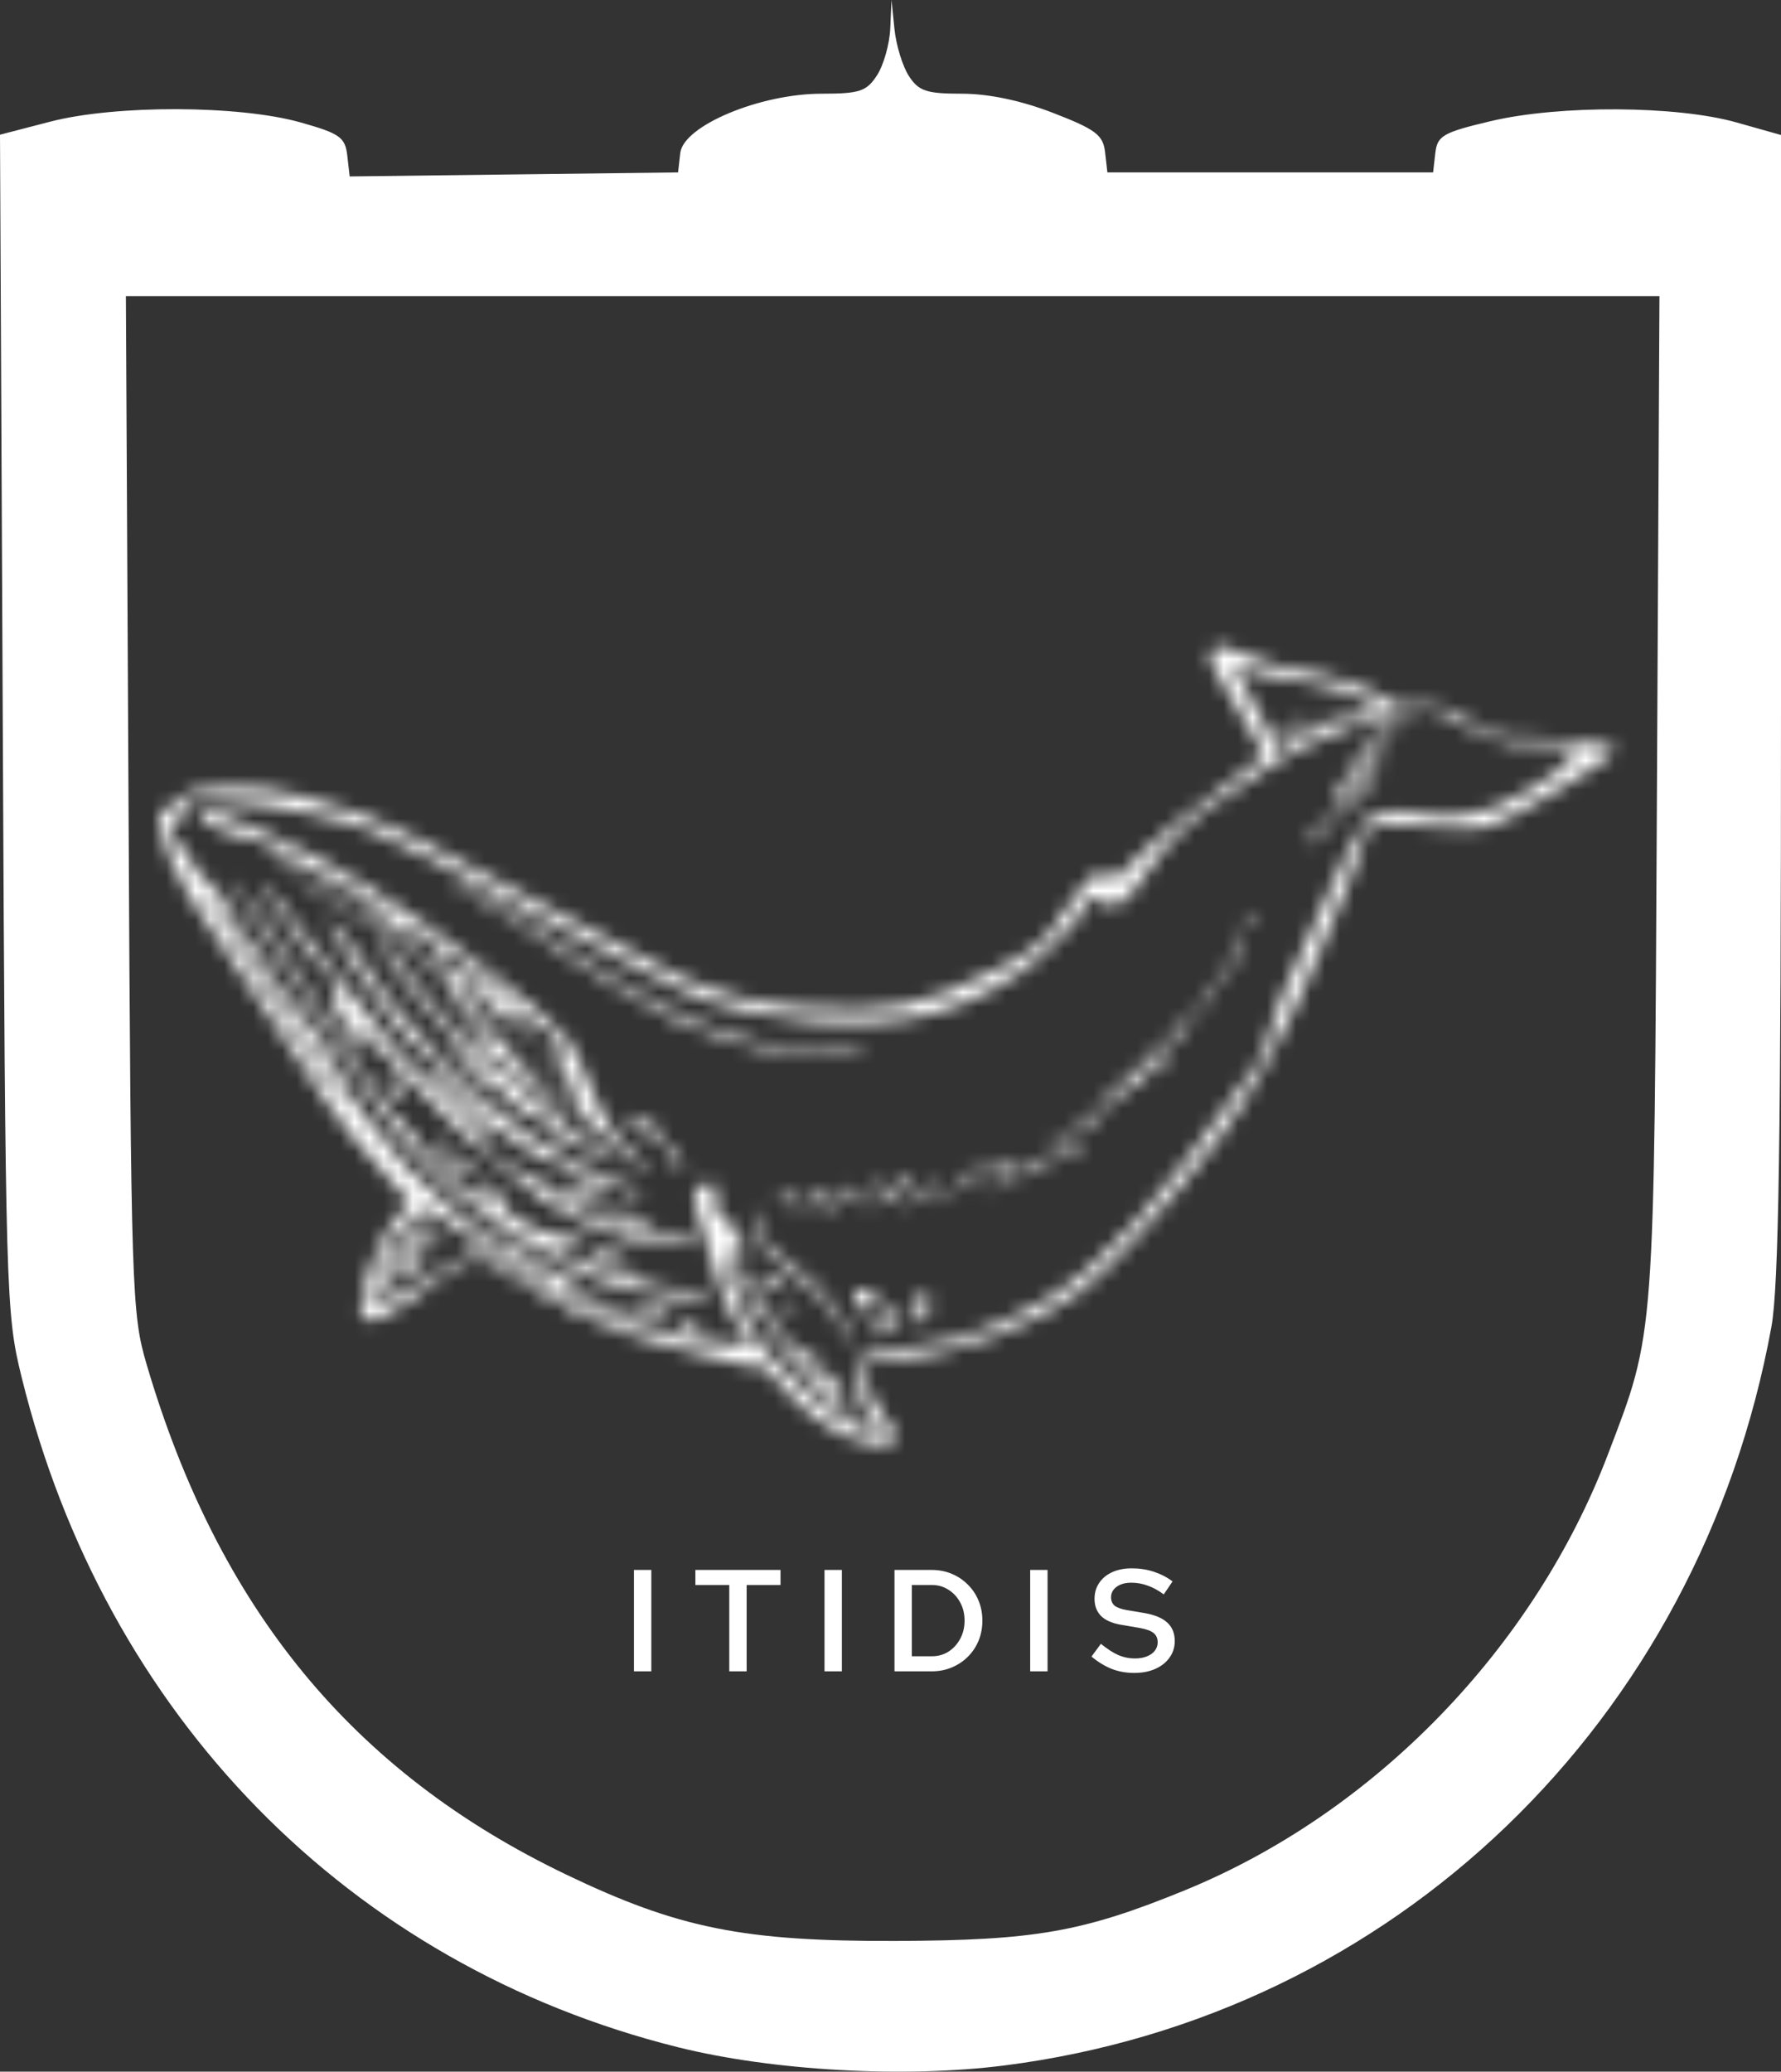 <svg width="123" height="143" viewBox="0 0 123 143" fill="none" xmlns="http://www.w3.org/2000/svg">
<rect x="0" y="0" width="123" height="143" fill="#333333" stroke="none"/>
<path fill-rule="evenodd" clip-rule="evenodd" d="M61.484 1.958C61.437 3.036 61.026 4.491 60.572 5.192C59.85 6.308 59.371 6.468 56.748 6.468C52.481 6.468 47.197 8.681 46.982 10.559L46.828 11.901L35.488 12.04L24.149 12.179L23.985 10.747C23.841 9.475 23.477 9.217 20.756 8.45C16.512 7.254 7.98 7.228 3.476 8.396L0 9.298L0.191 49.924C0.377 89.54 0.409 90.663 1.491 95.055C7.247 118.438 24.123 135.658 46.828 141.316C53.357 142.944 62.471 143.452 69.362 142.574C96.277 139.145 117.352 118.861 122.338 91.586C122.843 88.824 123 78.62 123 48.642V9.319L119.933 8.453C115.794 7.283 107.699 7.239 102.96 8.361C99.65 9.144 99.264 9.367 99.126 10.566L98.973 11.901H87.726H76.479L76.32 10.511C76.184 9.318 75.676 8.934 72.731 7.795C70.522 6.94 68.278 6.468 66.43 6.468C63.978 6.468 63.445 6.29 62.77 5.247C62.335 4.575 61.887 3.12 61.775 2.013L61.569 0L61.484 1.958ZM114.43 54.977C114.237 92.799 114.308 91.85 111.047 100.394C105.94 113.777 94.915 125.131 81.832 130.48C74.785 133.361 71.465 133.944 61.909 133.978C51.352 134.015 46.848 133.11 39.099 129.395C24.371 122.334 15.096 111.059 10.124 94.173C9.097 90.685 9.05 89.246 8.876 55.495L8.695 20.439H61.65H114.606L114.43 54.977Z" fill="white"/>
<path d="M43.782 115.368V108.368H44.982V115.368H43.782ZM50.365 115.368V109.408H48.025V108.368H53.905V109.408H51.565V115.368H50.365ZM56.942 115.368V108.368H58.142V115.368H56.942ZM62.975 114.328H64.365C64.785 114.328 65.165 114.221 65.505 114.008C65.846 113.788 66.115 113.491 66.316 113.118C66.516 112.745 66.615 112.328 66.615 111.868C66.615 111.401 66.516 110.985 66.316 110.618C66.115 110.245 65.846 109.951 65.505 109.738C65.165 109.518 64.785 109.408 64.365 109.408H62.975V114.328ZM61.776 115.368V108.368H64.335C64.842 108.368 65.309 108.458 65.736 108.638C66.162 108.818 66.532 109.068 66.846 109.388C67.165 109.701 67.412 110.071 67.585 110.498C67.759 110.918 67.846 111.375 67.846 111.868C67.846 112.361 67.759 112.821 67.585 113.248C67.412 113.668 67.165 114.038 66.846 114.358C66.532 114.671 66.162 114.918 65.736 115.098C65.309 115.278 64.842 115.368 64.335 115.368H61.776ZM71.147 115.368V108.368H72.347V115.368H71.147ZM78.321 115.478C77.774 115.478 77.257 115.385 76.771 115.198C76.291 115.005 75.827 114.721 75.381 114.348L76.031 113.468C76.484 113.835 76.887 114.095 77.241 114.248C77.601 114.401 77.984 114.478 78.391 114.478C78.697 114.478 78.967 114.431 79.201 114.338C79.441 114.245 79.624 114.115 79.751 113.948C79.884 113.781 79.951 113.588 79.951 113.368C79.951 113.081 79.854 112.865 79.661 112.718C79.474 112.565 79.147 112.448 78.681 112.368L77.391 112.148C76.784 112.041 76.331 111.838 76.031 111.538C75.737 111.231 75.591 110.841 75.591 110.368C75.591 109.948 75.697 109.581 75.911 109.268C76.124 108.948 76.421 108.701 76.801 108.528C77.187 108.348 77.644 108.258 78.171 108.258C78.697 108.258 79.197 108.335 79.671 108.488C80.144 108.641 80.581 108.865 80.981 109.158L80.371 110.058C80.017 109.791 79.654 109.591 79.281 109.458C78.907 109.318 78.524 109.248 78.131 109.248C77.851 109.248 77.604 109.291 77.391 109.378C77.184 109.465 77.021 109.585 76.901 109.738C76.787 109.891 76.731 110.061 76.731 110.248C76.731 110.501 76.814 110.698 76.981 110.838C77.154 110.971 77.431 111.071 77.811 111.138L79.061 111.348C79.767 111.475 80.287 111.695 80.621 112.008C80.961 112.321 81.131 112.745 81.131 113.278C81.131 113.705 81.011 114.085 80.771 114.418C80.537 114.751 80.211 115.011 79.791 115.198C79.371 115.385 78.881 115.478 78.321 115.478Z" fill="white"/>
<mask id="path-3-inside-1_4_379" fill="white">
<path fill-rule="evenodd" clip-rule="evenodd" d="M83.734 44.884C83.585 45.101 83.567 45.538 83.693 45.86C83.818 46.181 84.711 47.713 85.677 49.266C87.149 51.633 87.373 52.132 87.063 52.36C82.306 55.864 79.055 58.54 77.636 60.12C77.022 60.803 76.859 60.878 76.698 60.552C76.591 60.336 76.276 60.18 75.998 60.206C75.505 60.253 73.925 62.036 73.181 63.385C72.381 64.838 71.443 65.604 68.891 66.89C63.526 69.591 61.435 69.991 55.145 69.517C52.352 69.306 49.574 68.587 46.932 67.392C45.664 66.817 33.541 60.467 31.384 59.247C30.206 58.58 29.171 58.041 29.085 58.049C28.998 58.057 28.406 57.777 27.769 57.426C26.252 56.591 24.148 55.848 20.882 54.994C18.858 54.465 17.665 54.318 15.861 54.375C13.749 54.442 13.374 54.526 12.384 55.151C11.773 55.537 11.199 55.992 11.109 56.161C10.833 56.68 10.996 57.4 11.871 59.525C12.393 60.792 13.559 62.739 14.954 64.672C16.188 66.382 18.458 69.777 20 72.218C21.541 74.658 23.463 77.421 24.27 78.357C25.077 79.294 26.327 80.736 27.049 81.562L28.36 83.064L27.772 83.598C26.524 84.73 24.753 88.941 24.893 90.444C24.955 91.1 25.881 91.415 26.355 90.94C26.526 90.77 27.123 90.418 27.683 90.159C28.243 89.901 29.179 89.247 29.764 88.708C31.024 87.544 32.846 86.672 33.366 86.984C33.562 87.101 34.706 87.747 35.909 88.418C37.111 89.089 38.144 89.731 38.203 89.845C38.262 89.959 38.476 90.037 38.679 90.018C38.882 89.999 39.059 90.1 39.072 90.244C39.086 90.387 39.255 90.489 39.447 90.471C39.64 90.453 40.532 90.821 41.43 91.288C42.328 91.756 44.394 92.462 46.022 92.858C47.649 93.254 49.561 93.746 50.27 93.951C50.979 94.156 51.644 94.303 51.747 94.277C52.434 94.104 52.883 94.336 53.609 95.238C55.043 97.018 57.012 98.575 58.633 99.211C60.248 99.844 61.125 99.907 61.74 99.432C62.033 99.205 61.922 98.934 61.093 97.853C60.456 97.021 60.005 96.104 59.852 95.322L59.611 94.095L62.054 93.859C66.176 93.462 71.842 91.329 74.607 89.133C77.003 87.231 80.174 83.736 84.162 78.602C86.248 75.918 89.24 70.399 91.006 65.979C91.942 63.636 92.936 61.269 93.213 60.72C93.491 60.17 93.825 59.237 93.955 58.647C94.086 58.056 94.302 57.405 94.436 57.2C94.712 56.778 95.519 56.763 99.232 57.111C100.806 57.259 102.063 57.234 102.851 57.038C104.107 56.727 111.509 52.29 111.47 51.872C111.438 51.533 111.069 51.4 110.07 51.365C109.583 51.349 108.854 51.243 108.45 51.131C108.045 51.019 107.03 50.92 106.194 50.913C105.358 50.906 104.328 50.876 103.906 50.846C103.182 50.795 101.891 50.19 101.033 49.501C100.346 48.948 98.768 48.595 97.511 48.713C96.588 48.8 96.143 48.703 95.732 48.325C94.955 47.609 92.226 46.673 89.874 46.315C88.769 46.147 87.321 45.757 86.655 45.447C84.744 44.56 84.047 44.426 83.734 44.884ZM89.451 46.968C91.503 47.194 94.932 48.358 94.921 48.826C94.918 48.971 94.71 49.125 94.459 49.168C94.208 49.212 93.675 49.414 93.275 49.617C92.628 49.945 92.581 49.938 92.846 49.549C93.098 49.18 93.08 49.144 92.732 49.317C92.505 49.429 92.33 49.639 92.344 49.782C92.357 49.925 92.186 49.992 91.963 49.929C91.74 49.867 91.569 49.93 91.582 50.069C91.595 50.208 91.486 50.333 91.34 50.346C91.191 50.36 91.105 50.052 91.145 49.641C91.202 49.053 91.159 49.095 90.927 49.859C90.769 50.38 90.622 50.717 90.6 50.607C90.579 50.497 90.264 50.645 89.901 50.935C89.368 51.361 89.261 51.385 89.35 51.059C89.671 49.89 89.717 49.392 89.489 49.564C89.355 49.666 89.206 50.168 89.159 50.68C89.112 51.193 89.029 51.616 88.976 51.621C88.922 51.626 88.681 51.728 88.44 51.847C88.164 51.984 88.055 51.957 88.145 51.776C88.224 51.616 87.724 50.562 87.034 49.432C86.345 48.302 85.681 47.042 85.558 46.632L85.335 45.886L86.397 46.318C86.981 46.555 88.356 46.847 89.451 46.968ZM16.089 55.336C19 55.549 23.316 56.454 25.69 57.35C26.934 57.82 32.089 60.438 37.145 63.167C42.202 65.897 47.013 68.386 47.838 68.699C52.973 70.646 59.637 71.18 64.18 70.01C66.924 69.303 69.681 67.882 71.779 66.093C73.593 64.547 74.894 63.033 74.859 62.511C74.826 62.028 75.445 61.865 76.016 62.206C77.085 62.843 77.654 62.502 79.093 60.36C80.76 57.88 82.388 56.334 85.105 54.657C86.23 53.962 87.453 53.125 87.823 52.797C88.192 52.469 89.874 51.601 91.56 50.868C93.959 49.826 95.104 49.475 96.82 49.254L99.014 48.972L101.211 50.137C102.453 50.795 103.808 51.312 104.326 51.326C104.83 51.339 105.983 51.363 106.889 51.379C107.794 51.395 108.597 51.49 108.672 51.59C109.154 52.228 106.732 54.143 103.664 55.549C101.993 56.315 99.582 56.58 97.966 56.175C97.32 56.014 96.46 55.913 96.055 55.951C95.08 56.042 94.081 56.635 93.959 57.193C93.905 57.44 93.679 57.894 93.457 58.201C93.039 58.776 92.673 59.506 92.09 60.926C91.905 61.377 91.7 61.811 91.635 61.889C91.5 62.053 91.225 62.663 90.297 64.854C89.934 65.714 89.558 66.542 89.461 66.696C89.005 67.421 87.734 70.727 87.542 71.685C87.424 72.275 87.105 73.069 86.833 73.45C79.652 83.519 76.342 87.207 72.222 89.728C70.555 90.749 68.095 91.829 66.094 92.418C65.32 92.645 63.691 92.943 62.475 93.079C61.258 93.214 60.008 93.447 59.697 93.595C59.191 93.836 59.147 94.04 59.285 95.515C59.411 96.865 59.572 97.314 60.173 97.987C60.577 98.439 60.91 98.839 60.914 98.875C60.917 98.911 60.526 98.85 60.046 98.738C58.479 98.373 56.57 97.028 54.346 94.722C53.578 93.927 52.863 93.225 52.755 93.163C52.648 93.101 52.171 92.286 51.696 91.353C50.757 89.513 49.98 87.083 50.1 86.362C50.148 86.075 50.209 86.146 50.268 86.56C50.394 87.452 53.434 92.35 54.995 94.178C56.746 96.228 58.362 97.633 58.896 97.571C59.188 97.536 59.059 97.398 58.523 97.17C57.769 96.849 57.744 96.804 58.205 96.572C58.656 96.345 58.642 96.323 58.047 96.334C57.51 96.345 57.481 96.315 57.885 96.17C58.344 96.006 58.332 95.971 57.708 95.681L57.036 95.368L57.671 95.478C58.063 95.547 58.236 95.496 58.121 95.345C58.02 95.211 57.52 95.063 57.009 95.016C56.472 94.967 55.94 94.717 55.745 94.423C55.442 93.965 55.47 93.926 56.034 94.03C56.518 94.119 56.565 94.091 56.242 93.908C55.872 93.697 55.869 93.666 56.216 93.626C56.563 93.586 56.56 93.557 56.192 93.365C55.964 93.246 55.602 93.172 55.387 93.201C55.13 93.234 55.182 93.311 55.54 93.427C55.97 93.565 55.993 93.614 55.651 93.661C55.115 93.734 52.684 90.65 52.84 90.093C52.901 89.876 52.859 89.767 52.748 89.851C52.556 89.996 51.974 89.166 50.986 87.34C50.557 86.546 50.562 86.522 51.145 86.564C51.476 86.587 51.578 86.569 51.373 86.522C51.052 86.45 51.047 86.396 51.338 86.152C51.579 85.949 51.493 85.93 51.041 86.086L50.404 86.306L51.019 85.852C51.358 85.602 51.48 85.408 51.292 85.421C51.104 85.433 51.016 85.311 51.096 85.149C51.177 84.986 50.985 84.813 50.666 84.76C50.322 84.704 50.131 84.519 50.193 84.3C50.249 84.098 50.169 83.974 50.014 84.023C49.619 84.148 49.078 82.667 49.424 82.406C49.798 82.123 49.382 81.647 48.807 81.701C48.547 81.725 48.207 81.93 48.053 82.157C47.831 82.481 47.887 82.906 48.32 84.17C48.902 85.868 49.162 86.753 49.509 88.209C49.783 89.362 50.61 91.152 51.323 92.138L51.882 92.909L50.067 92.737C49.069 92.643 48.009 92.464 47.712 92.339C47.416 92.215 46.966 92.202 46.712 92.311C46.32 92.481 46.305 92.459 46.614 92.165C46.916 91.878 46.88 91.851 46.402 92.004C46.085 92.106 45.877 92.088 45.938 91.964C45.999 91.841 45.098 91.384 43.937 90.948C41.129 89.895 39.041 88.855 39.409 88.692C39.573 88.62 39.63 88.458 39.535 88.333C39.343 88.079 37.528 87.408 37.066 87.42C36.6 87.433 35.337 86.848 35.315 86.608C35.28 86.243 35.875 86.312 36.462 86.742C36.901 87.063 36.986 87.069 36.861 86.77C36.773 86.561 36.373 86.267 35.972 86.116C35.571 85.966 35.233 85.731 35.22 85.595C35.207 85.46 35.017 85.366 34.797 85.387C34.465 85.418 34.458 85.519 34.759 85.982L35.122 86.54L34.45 86.09C32.995 85.117 29.25 81.835 28.021 80.456C26.083 78.281 24.009 75.486 23.813 74.784C23.581 73.957 20.615 69.425 20.166 69.213C19.972 69.122 19.225 68.037 18.506 66.803C17.786 65.569 16.997 64.435 16.751 64.284C16.505 64.132 16.25 63.742 16.186 63.416C15.989 62.429 15.972 62.402 15.678 62.624C15.495 62.762 15.455 62.717 15.565 62.495C15.671 62.281 15.358 61.825 14.735 61.283C13.512 60.223 13.072 59.557 12.958 58.599C12.884 57.977 12.848 57.947 12.718 58.401C12.568 58.924 12.556 58.923 12.21 58.4C11.731 57.677 11.703 57.07 12.137 56.854C12.335 56.757 12.587 56.312 12.697 55.867C12.869 55.169 12.996 55.069 13.632 55.134C14.037 55.176 15.143 55.267 16.089 55.336ZM13.757 56.049C13.967 56.155 14.075 56.368 13.999 56.523C13.838 56.847 17.181 58.115 18.015 58.045C18.592 57.997 20.212 58.868 19.662 58.931C19.491 58.95 19.268 58.855 19.166 58.72C19.064 58.585 18.803 58.491 18.587 58.512C18.253 58.543 18.253 58.599 18.582 58.872C18.96 59.185 19.808 59.453 20.227 59.392C20.34 59.376 20.826 59.635 21.306 59.968C21.995 60.445 22.225 60.496 22.394 60.208C22.554 59.933 22.583 59.953 22.511 60.287C22.456 60.534 22.656 60.913 22.96 61.14C23.558 61.588 23.679 61.243 23.102 60.737C22.905 60.564 23.208 60.66 23.776 60.95C24.343 61.239 24.822 61.616 24.84 61.787C24.878 62.157 25.997 62.839 26.251 62.647C26.349 62.573 26.606 62.689 26.822 62.905C27.17 63.253 27.147 63.283 26.613 63.167C26.246 63.088 26.022 63.145 26.038 63.315C26.052 63.468 26.245 63.576 26.468 63.555C26.69 63.534 27.332 63.888 27.896 64.341C28.459 64.794 29.041 65.154 29.188 65.14C29.335 65.126 29.029 64.8 28.507 64.415C27.266 63.5 27.75 63.462 29.088 64.37C29.657 64.755 30.079 65.224 30.026 65.412C29.974 65.599 30.254 66.003 30.648 66.31C31.524 66.991 31.566 66.634 30.7 65.869C30.358 65.567 30.186 65.313 30.319 65.305C30.452 65.298 31.625 66.125 32.926 67.144C35.359 69.05 35.574 69.715 33.198 67.99C32.466 67.458 31.728 67.092 31.557 67.177C31.386 67.261 30.937 67.112 30.559 66.844C27.748 64.857 24.901 63.051 22.12 61.49C20.632 60.654 19.421 60.034 19.428 60.112C19.435 60.189 20.221 60.679 21.173 61.202C22.126 61.724 23.534 62.551 24.303 63.04C27.025 64.772 27.621 65.159 27.922 65.393C28.089 65.524 28.96 66.142 29.856 66.766C30.753 67.39 31.373 67.987 31.234 68.092C30.901 68.344 32.006 70.029 33.087 70.918C33.856 71.55 34.157 72.035 33.8 72.069C33.715 72.077 33.401 71.84 33.102 71.543C32.701 71.144 32.566 71.107 32.587 71.402C32.617 71.823 34.379 73.329 34.795 73.29C34.928 73.278 35.285 73.51 35.589 73.807L36.14 74.347L35.507 73.905C34.723 73.359 34.708 73.543 35.476 74.278C35.817 74.603 36.04 74.687 36.021 74.482C36.003 74.291 36.451 74.582 37.015 75.129C37.58 75.676 38.433 76.35 38.912 76.627C39.932 77.218 39.605 76.673 38.467 75.885C37.265 75.052 31.814 68.849 31.758 68.251C31.75 68.169 31.952 68.112 32.206 68.126C32.46 68.139 32.689 68.314 32.714 68.514C32.74 68.715 32.899 68.837 33.068 68.785C33.238 68.733 33.356 68.792 33.332 68.916C33.284 69.157 36.736 72.055 37.037 72.027C37.136 72.018 36.608 71.498 35.865 70.873C35.121 70.247 34.583 69.65 34.669 69.547C34.819 69.367 36.134 70.007 36.932 70.649C37.14 70.816 37.545 71.052 37.832 71.172C38.124 71.295 38.366 71.648 38.381 71.974C38.396 72.294 38.698 73.179 39.054 73.941C39.41 74.703 39.674 75.447 39.642 75.595C39.536 76.085 40.981 78.094 41.589 78.302C41.918 78.414 42.27 78.704 42.373 78.945C42.56 79.389 44.452 80.796 44.814 80.762C44.922 80.752 44.56 80.359 44.01 79.889C42.553 78.645 41.668 77.281 40.679 74.757C40.197 73.527 39.536 72.167 39.21 71.735C37.986 70.115 29.136 63.331 25.869 61.509C25.335 61.211 24.832 60.899 24.752 60.816C24.479 60.531 20.456 58.419 18.807 57.694C15.971 56.448 14.173 55.778 13.768 55.817C13.445 55.848 13.443 55.888 13.757 56.049ZM89.884 49.836C89.816 50.077 89.781 50.411 89.805 50.578C89.83 50.745 89.937 50.589 90.042 50.233C90.147 49.877 90.182 49.543 90.12 49.491C90.057 49.44 89.951 49.595 89.884 49.836ZM88.398 50.746C88.337 50.964 88.406 51.202 88.551 51.273C88.696 51.345 88.809 51.348 88.803 51.28C88.796 51.211 88.845 50.963 88.911 50.728C88.977 50.493 88.913 50.312 88.77 50.325C88.626 50.339 88.459 50.528 88.398 50.746ZM95.867 50.463C95.544 50.629 95.18 50.716 95.059 50.656C94.938 50.596 94.659 50.889 94.439 51.306C94.219 51.723 93.925 52.202 93.787 52.37C93.648 52.538 93.282 53.134 92.972 53.694C92.663 54.254 92.323 54.721 92.215 54.733C92.108 54.744 92.036 54.929 92.056 55.144C92.076 55.359 92.182 55.536 92.29 55.538C92.399 55.539 92.844 55.558 93.28 55.578C94.039 55.614 94.049 55.601 93.517 55.263C93.179 55.048 92.935 55.019 92.896 55.189C92.86 55.343 92.711 55.409 92.565 55.337C92.419 55.265 92.572 54.9 92.906 54.527C93.24 54.154 93.502 53.737 93.49 53.6C93.477 53.464 93.969 53.35 94.584 53.349C95.473 53.346 95.563 53.311 95.028 53.177L94.354 53.008L95.001 52.89C95.479 52.803 95.522 52.752 95.167 52.695C94.903 52.652 94.53 52.775 94.338 52.967C94.059 53.246 93.982 53.238 93.953 52.927C93.929 52.674 94.298 52.431 95.005 52.232C95.754 52.022 95.928 51.902 95.561 51.848L95.027 51.769L95.528 51.497L96.028 51.224L95.514 51.352C95.231 51.422 95.043 51.616 95.094 51.783C95.146 51.951 95.008 52.105 94.788 52.125C94.076 52.192 94.753 51.137 95.595 50.867C96.016 50.732 96.417 50.508 96.487 50.367C96.634 50.069 96.632 50.07 95.867 50.463ZM16.853 62.16C17.452 63.007 19.667 66.437 21.775 69.782C24.99 74.884 27.602 78.64 28.295 79.162C28.381 79.226 29.104 79.986 29.901 80.851C30.7 81.716 31.511 82.503 31.706 82.599C31.9 82.696 32.613 83.161 33.291 83.634C35.196 84.962 35.492 85.15 36.97 85.973C37.729 86.396 38.979 87.13 39.746 87.605C40.605 88.137 42.071 88.68 43.559 89.019C46.306 89.643 48.805 89.905 49.071 89.595C49.17 89.48 48.62 89.295 47.849 89.183C47.078 89.072 45.845 88.861 45.108 88.714C43.596 88.414 38.187 86.397 38.161 86.124C38.152 86.026 38.706 85.942 39.393 85.938C40.33 85.93 40.561 85.86 40.32 85.656C40.144 85.507 39.572 85.391 39.05 85.398C37.753 85.417 34.468 83.667 35.019 83.251C35.161 83.144 34.745 82.667 34.072 82.165C33.391 81.656 32.842 81.404 32.801 81.58C32.762 81.751 33.089 82.153 33.527 82.474L34.325 83.058L33.451 82.855C32.396 82.609 29.77 80.199 28.514 78.323C28.022 77.59 27.497 77.031 27.346 77.082C27.194 77.132 27.053 76.983 27.031 76.751C27.009 76.519 26.621 75.98 26.168 75.552C25.715 75.125 23.953 72.553 22.251 69.838C20.55 67.122 18.851 64.457 18.476 63.913C17.549 62.571 15.99 60.597 15.865 60.609C15.809 60.614 16.254 61.312 16.853 62.16ZM93.65 54.103C93.585 54.234 93.737 54.253 93.987 54.145C94.344 53.992 94.368 54.013 94.1 54.245C93.911 54.407 93.594 54.495 93.395 54.439C93.195 54.384 93.045 54.468 93.06 54.627C93.103 55.09 94.089 54.865 94.572 54.282C95.005 53.76 95.001 53.749 94.391 53.806C94.048 53.839 93.715 53.972 93.65 54.103ZM18.519 61.841C18.851 62.191 19.139 62.641 19.157 62.841C19.176 63.041 19.373 63.256 19.596 63.318C19.819 63.38 20.02 63.634 20.043 63.882C20.085 64.323 22.27 67.081 22.792 67.35C23.161 67.54 23.385 69.104 23.048 69.141C22.868 69.16 22.869 69.228 23.051 69.338C23.204 69.429 23.355 69.65 23.386 69.828C23.514 70.557 23.584 70.661 23.886 70.57C24.08 70.511 24.252 70.811 24.331 71.348C24.458 72.2 24.939 72.88 25.197 72.569C25.268 72.484 25.171 72.1 24.983 71.716C24.794 71.332 24.679 70.97 24.728 70.911C24.777 70.852 25.355 71.436 26.014 72.207C26.672 72.979 27.509 73.83 27.874 74.099C28.239 74.368 29.135 75.285 29.866 76.136C31.274 77.777 36.174 81.991 37.966 83.102C39.957 84.337 41.419 84.982 43.35 85.48C45.422 86.015 48.16 86.199 48.123 85.802C48.11 85.669 47.726 85.567 47.269 85.576C46.319 85.593 42.758 84.771 41.536 84.253C39.851 83.538 38.025 82.383 38.278 82.192C38.421 82.084 37.963 81.792 37.26 81.543C35.937 81.076 33.321 79.345 33.28 78.91C33.267 78.774 33.412 78.738 33.601 78.828C34.014 79.026 33.704 78.681 31.29 76.25C30.305 75.258 29.154 74.183 28.731 73.861C28.029 73.326 27.168 72.307 24.202 68.502C23.625 67.761 22.326 66.108 21.317 64.829C20.308 63.55 19.253 62.2 18.972 61.828C18.691 61.457 18.338 61.165 18.188 61.179C18.037 61.193 18.186 61.491 18.519 61.841ZM17.376 66.121C18.767 68.304 20.369 70.786 20.935 71.637C23.814 75.962 24.173 76.515 24.023 76.401C23.785 76.22 22.347 74.457 22.335 74.332C22.329 74.273 21.898 73.638 21.375 72.922C20.226 71.344 15.06 63.27 14.606 62.341C13.884 60.862 14.959 62.329 17.376 66.121ZM23.756 61.413C23.77 61.556 23.905 61.735 24.056 61.81C24.208 61.885 24.321 61.829 24.308 61.686C24.294 61.542 24.159 61.364 24.008 61.288C23.856 61.213 23.743 61.269 23.756 61.413ZM31.205 60.939C31.362 61.067 32.428 61.717 33.575 62.382C34.722 63.046 35.725 63.652 35.804 63.727C35.884 63.802 36.578 64.274 37.348 64.775C38.118 65.276 38.813 65.751 38.893 65.831C39.315 66.252 45.418 69.881 46.445 70.321C49.674 71.704 51.43 72.26 53.516 72.561C55.741 72.883 59.629 72.73 59.836 72.313C59.892 72.199 59.093 72.204 58.061 72.324C55.697 72.598 54.427 72.481 51.478 71.716C48.231 70.874 43.992 68.762 39.515 65.755C39.036 65.433 38.402 65.015 38.106 64.826C37.811 64.637 37.005 64.116 36.317 63.669C35.629 63.221 34.432 62.492 33.658 62.048C32.181 61.2 30.719 60.539 31.205 60.939ZM90.778 57.313C89.944 58.477 89.932 58.78 90.758 57.849C91.255 57.287 91.914 56.862 92.469 56.743C93.364 56.552 93.363 56.551 92.306 56.609C91.49 56.653 91.134 56.818 90.778 57.313ZM22.664 63.792C22.671 63.869 23.507 65.215 24.521 66.784C26.311 69.551 28.338 72.071 29.067 72.434C29.263 72.532 29.936 73.156 30.564 73.82C31.191 74.484 32.221 75.481 32.854 76.037C33.486 76.592 33.857 77.06 33.678 77.077C33.367 77.106 31.14 75.241 30.284 74.233C30.059 73.969 29.758 73.764 29.614 73.778C29.231 73.814 31.058 75.835 32.448 76.913C33.107 77.424 33.705 77.77 33.778 77.682C33.851 77.594 34.206 77.775 34.569 78.084C35.8 79.133 37.991 80.368 38.326 80.202C38.513 80.11 38.805 80.289 38.988 80.609C39.398 81.323 41.017 82.034 41.589 81.75C41.825 81.633 42.218 81.69 42.47 81.878C43.08 82.334 44.413 82.69 44.385 82.39C44.373 82.259 43.413 81.798 42.252 81.365C41.091 80.932 40.076 80.518 39.997 80.444C39.917 80.369 39.228 79.955 38.465 79.523C37.701 79.091 36.767 78.528 36.389 78.272C35.07 77.379 32.375 75.046 30.819 73.449C28.833 71.412 25.647 67.575 25.61 67.176C25.594 67.01 25.215 66.446 24.768 65.924C24.321 65.402 23.759 64.668 23.52 64.293C23.28 63.918 22.987 63.62 22.868 63.631C22.748 63.642 22.657 63.715 22.664 63.792ZM26.225 65.316C26.278 65.883 30.935 71.48 32.421 72.763C33.825 73.974 34.477 74.634 34.284 74.649C33.931 74.676 33.574 74.398 32.386 73.174C31.768 72.537 31.21 72.078 31.148 72.154C31.002 72.33 32.61 74.26 33.377 74.83C33.696 75.067 34.075 75.172 34.219 75.064C34.362 74.956 34.489 74.961 34.5 75.077C34.544 75.548 36.566 77.158 37.099 77.147C37.415 77.141 37.719 77.331 37.777 77.571C37.836 77.811 38.179 78.209 38.54 78.457C39.292 78.973 39.779 79.035 39.393 78.567C39.251 78.394 39.457 78.537 39.851 78.886C40.459 79.424 42.125 80.226 42.551 80.186C42.713 80.171 41.87 79.571 40.454 78.693C38.489 77.475 31.981 71.868 30.801 70.377C27.4 66.079 26.169 64.716 26.225 65.316ZM85.989 63.746C85.651 64.206 85.459 64.575 85.562 64.565C85.665 64.555 86.03 64.166 86.373 63.7C86.716 63.233 86.908 62.865 86.8 62.881C86.692 62.897 86.327 63.286 85.989 63.746ZM85.233 65.122C85.158 65.274 85.214 65.387 85.357 65.373C85.5 65.36 85.679 65.225 85.754 65.073C85.83 64.921 85.774 64.808 85.63 64.822C85.487 64.835 85.308 64.97 85.233 65.122ZM85.175 65.908C85.188 66.047 85.368 66.076 85.576 65.974C85.783 65.871 85.948 65.741 85.943 65.684C85.938 65.628 85.757 65.599 85.543 65.619C85.328 65.639 85.162 65.769 85.175 65.908ZM84.422 67.039C83.981 67.664 84.319 67.78 84.819 67.176C84.993 66.965 85.303 66.709 85.508 66.606C85.773 66.471 85.728 66.426 85.35 66.447C85.058 66.463 84.64 66.729 84.422 67.039ZM38.129 73.6C38.656 74.331 39.126 74.885 39.175 74.831C39.291 74.703 37.745 72.557 37.422 72.396C37.284 72.328 37.602 72.87 38.129 73.6ZM83.734 68.067C83.92 68.123 84.213 68.095 84.385 68.006C84.558 67.916 84.406 67.871 84.047 67.905C83.689 67.939 83.548 68.012 83.734 68.067ZM83.204 68.732C83.129 68.883 83.163 69 83.279 68.992C83.395 68.983 83.325 69.106 83.123 69.265C82.921 69.424 82.876 69.545 83.024 69.534C83.171 69.522 83.471 69.259 83.689 68.949C84.008 68.497 84.013 68.392 83.714 68.421C83.509 68.44 83.279 68.58 83.204 68.732ZM26.839 74.697C26.859 74.912 26.98 75.078 27.107 75.066C27.235 75.054 27.34 75.238 27.343 75.475C27.345 75.713 27.498 75.945 27.684 75.992C28.108 76.098 27.917 74.996 27.438 74.575C26.99 74.18 26.794 74.22 26.839 74.697ZM81.999 69.897C81.923 70.049 81.979 70.162 82.123 70.148C82.266 70.135 82.445 70 82.52 69.848C82.595 69.696 82.539 69.583 82.396 69.597C82.253 69.61 82.074 69.745 81.999 69.897ZM81.55 70.728C81.653 70.863 81.553 70.991 81.33 71.012C81.106 71.033 80.94 71.226 80.96 71.441C80.98 71.656 80.84 71.847 80.648 71.865C80.457 71.883 80.025 72.249 79.688 72.679C79.106 73.42 78.276 74.214 76.39 75.833C75.928 76.229 75.686 76.54 75.85 76.525C76.325 76.48 77.422 75.788 77.4 75.547C77.389 75.427 77.555 75.312 77.77 75.292C77.986 75.272 78.15 75.138 78.137 74.994C78.124 74.851 78.202 74.739 78.311 74.746C78.42 74.753 78.742 74.713 79.026 74.658C79.31 74.603 79.397 74.514 79.219 74.46C79.042 74.406 78.945 74.188 79.005 73.975C79.07 73.742 79.472 73.554 80.013 73.503C80.556 73.452 80.838 73.319 80.724 73.169C80.621 73.031 80.433 72.997 80.307 73.092C80.182 73.187 80.063 73.094 80.043 72.886C80.024 72.679 80.294 72.407 80.644 72.283C80.994 72.16 81.264 71.885 81.244 71.672C81.225 71.46 81.384 71.27 81.599 71.25C81.814 71.229 81.98 71.104 81.968 70.971C81.955 70.838 82.145 70.657 82.39 70.567C82.658 70.47 82.542 70.421 82.1 70.444C81.67 70.467 81.442 70.585 81.55 70.728ZM43.373 77.189C43.385 77.317 43.855 77.755 44.417 78.163C45.121 78.673 45.514 78.811 45.683 78.608C45.852 78.404 45.812 78.197 45.556 77.942C45.352 77.738 45.038 77.585 44.858 77.602C44.678 77.619 44.368 77.471 44.17 77.272C43.769 76.872 43.339 76.827 43.373 77.189ZM30.108 78.728C30.121 78.871 30.257 78.977 30.408 78.963C30.56 78.948 30.601 78.826 30.499 78.691C30.397 78.556 30.262 78.45 30.199 78.456C30.135 78.462 30.095 78.585 30.108 78.728ZM30.508 79.67C30.578 79.913 30.898 80.213 31.219 80.336C31.539 80.46 32.007 80.702 32.259 80.874C32.511 81.046 32.768 81.125 32.831 81.049C32.998 80.847 31.914 79.873 31.559 79.906C31.392 79.922 31.172 79.765 31.07 79.558C30.811 79.036 30.35 79.128 30.508 79.67ZM45.931 79.231C45.981 79.77 47.088 80.954 47.3 80.697C47.364 80.62 47.071 80.139 46.648 79.628C46.046 78.899 45.892 78.813 45.931 79.231ZM75.056 77.114C74.984 77.259 74.727 77.322 74.484 77.254C74.19 77.172 74.116 77.226 74.261 77.418C74.38 77.576 74.771 77.678 75.129 77.644C75.488 77.611 75.703 77.48 75.609 77.355C75.514 77.23 75.697 77.051 76.016 76.958C76.528 76.808 76.514 76.793 75.891 76.819C75.504 76.836 75.128 76.969 75.056 77.114ZM39.759 80.712C39.772 80.855 39.732 80.977 39.668 80.983C39.605 80.989 39.47 80.884 39.368 80.749C39.266 80.614 39.307 80.492 39.458 80.477C39.61 80.463 39.745 80.569 39.759 80.712ZM41.269 81.596C41.207 81.671 40.934 81.54 40.663 81.305C40.191 80.897 40.196 80.89 40.776 81.168C41.109 81.329 41.332 81.521 41.269 81.596ZM72.601 78.909C72.17 79.126 72.216 79.181 72.981 79.37C73.656 79.536 73.805 79.517 73.645 79.286C73.494 79.068 73.541 79.066 73.819 79.28C74.029 79.441 74.381 79.546 74.603 79.514C74.91 79.469 74.918 79.43 74.636 79.347C74.325 79.256 74.32 79.199 74.602 78.981C74.849 78.79 74.789 78.735 74.371 78.772C74.06 78.799 73.644 78.785 73.448 78.741C73.251 78.698 72.87 78.773 72.601 78.909ZM38.859 82.337C38.891 82.678 39.867 83.115 40.303 82.983C40.477 82.93 40.908 83.013 41.26 83.166C41.612 83.32 41.963 83.369 42.041 83.275C42.277 82.991 41.63 82.611 40.679 82.476C40.185 82.406 39.567 82.283 39.307 82.203C39.029 82.118 38.844 82.173 38.859 82.337ZM32.106 85.168C33.05 85.686 34.077 86.308 34.389 86.55C34.701 86.792 35.297 87.152 35.713 87.35C36.129 87.548 36.478 87.801 36.488 87.914C36.499 88.026 36.683 88.102 36.898 88.082C37.113 88.061 37.3 88.162 37.314 88.305C37.327 88.449 37.514 88.549 37.729 88.529C37.944 88.509 38.131 88.61 38.144 88.753C38.158 88.897 38.284 89.003 38.424 88.99C38.565 88.977 39.335 89.302 40.135 89.713C41.737 90.535 44.474 91.576 44.922 91.534C45.078 91.519 45.299 91.629 45.412 91.779C45.553 91.965 45.417 92.01 44.981 91.921C44.296 91.782 40.334 90.318 39.44 89.873C37.397 88.857 34.619 87.308 34.026 86.854C33.638 86.558 33.183 86.328 33.014 86.344C32.533 86.389 30.376 87.61 29.432 88.372C28.427 89.184 26.018 90.33 25.763 90.118C25.525 89.92 25.95 88.089 26.435 87.226C26.649 86.844 26.881 86.29 26.95 85.994C27.018 85.698 27.645 84.974 28.344 84.384C29.555 83.362 29.632 83.334 30.002 83.769C30.215 84.02 31.162 84.649 32.106 85.168ZM34.244 83.598C34.258 83.741 34.217 83.864 34.154 83.869C34.09 83.875 33.955 83.77 33.853 83.635C33.751 83.5 33.792 83.377 33.944 83.363C34.096 83.349 34.231 83.455 34.244 83.598ZM70.766 80.137C70.255 80.321 70.355 80.386 71.434 80.568C72.131 80.686 72.737 80.74 72.781 80.687C72.824 80.634 72.524 80.441 72.114 80.256C71.684 80.063 71.112 80.013 70.766 80.137ZM66.965 80.728C67.063 80.809 67.649 80.959 68.266 81.06C68.883 81.162 69.689 81.305 70.057 81.378C70.564 81.479 70.626 81.454 70.311 81.275C69.941 81.064 69.938 81.033 70.284 80.989C70.63 80.946 70.628 80.92 70.262 80.756C70.036 80.655 69.55 80.519 69.182 80.454C68.672 80.364 68.612 80.392 68.93 80.573C69.437 80.862 69.148 80.898 67.806 80.718C67.245 80.642 66.867 80.646 66.965 80.728ZM27.941 85.723C26.576 87.389 25.836 88.992 26.267 89.349C26.466 89.514 26.768 89.493 27.172 89.285L27.779 88.974L27.126 89.01C26.508 89.045 26.497 89.024 26.92 88.636C27.166 88.41 27.281 88.11 27.174 87.969C26.942 87.661 28.368 85.683 28.704 85.85C28.833 85.913 28.852 85.761 28.746 85.51C28.561 85.074 28.572 85.073 28.978 85.482C29.357 85.864 29.416 85.864 29.523 85.48C29.591 85.238 29.784 85.119 29.964 85.208C30.165 85.308 30.203 85.26 30.067 85.079C29.948 84.921 29.728 84.884 29.58 84.996C29.406 85.128 29.354 85.041 29.435 84.751C29.66 83.949 29.092 84.319 27.941 85.723ZM60.696 81.784C61.11 81.96 61.455 82.169 61.462 82.248C61.47 82.326 61.088 82.36 60.615 82.322L59.754 82.254L60.563 82.476C61.009 82.598 61.619 82.835 61.92 83.003C62.221 83.17 62.587 83.291 62.734 83.272C62.881 83.252 62.658 83.09 62.239 82.911C61.821 82.732 61.533 82.477 61.599 82.343C61.729 82.08 60.649 81.368 60.209 81.427C60.063 81.446 60.282 81.607 60.696 81.784ZM62.441 81.469C62.747 81.628 62.766 81.694 62.512 81.721C62.229 81.751 62.235 81.81 62.547 82.05C63.003 82.402 64.57 83.109 64.837 83.084C65.119 83.057 63.782 82.254 63.155 82.073C62.808 81.973 62.728 81.862 62.93 81.764C63.356 81.558 63.017 81.15 62.467 81.207C62.087 81.247 62.084 81.283 62.441 81.469ZM66.128 81.09C65.89 81.275 66.131 81.469 67 81.793C67.66 82.04 68.31 82.223 68.443 82.2C68.576 82.177 68.157 81.981 67.513 81.765C66.868 81.548 66.403 81.246 66.479 81.092C66.647 80.754 66.563 80.754 66.128 81.09ZM58.295 82.122C58.664 82.314 58.667 82.343 58.32 82.385C58.105 82.412 58.53 82.673 59.264 82.967C59.998 83.26 60.641 83.448 60.694 83.384C60.747 83.32 60.264 83.066 59.62 82.819C58.977 82.573 58.626 82.352 58.841 82.33C59.188 82.293 59.185 82.265 58.817 82.073C58.589 81.954 58.285 81.868 58.142 81.882C57.998 81.895 58.067 82.003 58.295 82.122ZM63.886 81.577C64.082 81.837 66.27 82.745 66.38 82.612C66.424 82.559 65.844 82.257 65.092 81.941C64.341 81.624 63.797 81.46 63.886 81.577ZM33.717 84.823C34.015 85.007 34.376 85.147 34.519 85.133C34.663 85.12 34.536 84.958 34.238 84.773C33.94 84.589 33.579 84.45 33.436 84.463C33.293 84.477 33.419 84.638 33.717 84.823ZM42.384 83.958C42.856 84.433 44.441 84.822 45.051 84.612C45.384 84.498 45.25 84.374 44.534 84.133C44.003 83.954 43.215 83.754 42.783 83.689C42.082 83.582 42.039 83.611 42.384 83.958ZM54.304 83.022C54.761 83.267 55.31 83.444 55.524 83.415C55.782 83.379 55.731 83.302 55.371 83.186C55.051 83.083 54.98 82.99 55.197 82.958C55.839 82.865 55.241 82.61 54.34 82.593L53.474 82.577L54.304 83.022ZM56.13 82.514C55.711 82.664 55.75 82.737 56.448 83.109C56.886 83.342 57.42 83.515 57.635 83.493C57.982 83.459 57.979 83.43 57.611 83.239C57.261 83.056 57.255 83.016 57.572 82.983C57.841 82.955 57.794 82.849 57.405 82.609C57.107 82.424 56.806 82.289 56.735 82.308C56.665 82.327 56.392 82.419 56.13 82.514ZM30.455 85.254C30.468 85.389 30.601 85.56 30.751 85.634C30.907 85.712 30.941 85.603 30.83 85.379C30.615 84.944 30.42 84.879 30.455 85.254ZM57.171 82.754C57.273 82.889 57.239 83.01 57.096 83.024C56.953 83.037 56.752 82.938 56.65 82.803C56.548 82.668 56.582 82.546 56.725 82.533C56.869 82.519 57.069 82.619 57.171 82.754ZM52.208 83.891C52.564 84.242 52.689 84.649 52.644 85.314C52.586 86.159 52.696 86.333 53.801 87.165C56.263 89.018 57.013 89.772 57.915 91.309C58.422 92.173 58.894 92.81 58.965 92.725C59.035 92.64 58.581 91.742 57.956 90.729C57.076 89.3 56.382 88.565 54.867 87.456C53.066 86.138 52.917 85.959 52.97 85.174C53.016 84.503 52.888 84.223 52.369 83.86L51.71 83.4L52.208 83.891ZM28.229 86.651C28.008 86.976 28.047 87.175 28.418 87.613C28.814 88.079 28.88 88.092 28.843 87.7C28.82 87.444 28.924 87.297 29.076 87.372C29.232 87.449 29.325 87.219 29.289 86.841C29.22 86.1 28.673 86.002 28.229 86.651ZM50.876 85.083C50.798 85.178 50.574 85.209 50.379 85.151C50.163 85.087 50.219 85.02 50.522 84.979C50.795 84.942 50.955 84.989 50.876 85.083ZM27.578 87.79C27.651 88.04 27.874 88.283 28.073 88.329C28.304 88.383 28.386 88.249 28.301 87.957C28.228 87.706 28.005 87.463 27.806 87.417C27.575 87.364 27.493 87.498 27.578 87.79ZM40.679 86.425C40.553 86.679 41.496 87.069 42.976 87.374C43.449 87.471 43.573 87.417 43.461 87.162C43.258 86.703 40.856 86.066 40.679 86.425ZM52.55 88.164C52.92 88.375 52.923 88.408 52.578 88.463C52.149 88.532 53.435 88.997 54.483 89.152C55.038 89.234 55.013 89.2 54.332 88.947C53.883 88.781 53.69 88.619 53.904 88.588C54.25 88.538 54.248 88.511 53.882 88.347C53.656 88.246 53.169 88.11 52.802 88.045C52.292 87.955 52.232 87.983 52.55 88.164ZM53.563 88.512C53.485 88.607 53.261 88.637 53.066 88.58C52.85 88.516 52.906 88.448 53.208 88.407C53.482 88.37 53.642 88.417 53.563 88.512ZM43.981 90.304C44.301 90.4 44.651 90.597 44.761 90.742C44.87 90.886 45.135 90.988 45.35 90.967C45.565 90.947 45.669 90.836 45.582 90.72C45.495 90.605 45.747 90.529 46.142 90.552C46.663 90.583 46.748 90.538 46.448 90.39C46.221 90.277 45.442 90.172 44.717 90.157C43.845 90.138 43.596 90.188 43.981 90.304ZM59.272 89.056C58.895 89.233 58.934 90.116 59.326 90.31C59.75 90.52 60.616 90.068 60.578 89.657C60.537 89.224 59.718 88.847 59.272 89.056ZM53.933 90.3C54.382 90.457 54.924 90.564 55.139 90.54C55.353 90.515 55.103 90.375 54.584 90.229C53.351 89.883 52.883 89.934 53.933 90.3ZM46.774 91.063C46.825 91.61 48.381 92.123 48.403 91.6C48.409 91.455 48.04 91.223 47.583 91.085C47.127 90.947 46.762 90.937 46.774 91.063ZM63.301 89.59C63.211 89.771 63.281 89.952 63.455 89.992C63.628 90.032 63.782 90.181 63.795 90.322C63.808 90.463 63.577 90.526 63.282 90.462C62.638 90.323 62.615 90.545 63.222 91.048C63.792 91.52 64.18 91.1 64.198 89.992C64.207 89.432 64.098 89.202 63.837 89.227C63.632 89.246 63.391 89.41 63.301 89.59ZM60.829 90.184C60.654 90.395 61.285 91.834 61.541 91.81C61.804 91.785 62.295 91.15 62.268 90.868C62.256 90.735 62.082 90.791 61.882 90.991C61.575 91.299 61.521 91.263 61.532 90.756C61.544 90.177 61.121 89.832 60.829 90.184ZM59.991 91.824C60.011 92.039 60.204 92.198 60.419 92.178C60.634 92.158 60.793 91.965 60.773 91.75C60.753 91.535 60.561 91.376 60.346 91.396C60.131 91.416 59.971 91.609 59.991 91.824ZM56.431 94.369C55.976 94.598 55.987 94.623 56.584 94.72C56.937 94.778 57.274 94.766 57.334 94.693C57.394 94.621 57.277 94.576 57.073 94.593C56.769 94.618 56.769 94.573 57.071 94.334C57.501 93.995 57.133 94.015 56.431 94.369Z"/>
</mask>
<path fill-rule="evenodd" clip-rule="evenodd" d="M83.734 44.884C83.585 45.101 83.567 45.538 83.693 45.86C83.818 46.181 84.711 47.713 85.677 49.266C87.149 51.633 87.373 52.132 87.063 52.36C82.306 55.864 79.055 58.54 77.636 60.12C77.022 60.803 76.859 60.878 76.698 60.552C76.591 60.336 76.276 60.18 75.998 60.206C75.505 60.253 73.925 62.036 73.181 63.385C72.381 64.838 71.443 65.604 68.891 66.89C63.526 69.591 61.435 69.991 55.145 69.517C52.352 69.306 49.574 68.587 46.932 67.392C45.664 66.817 33.541 60.467 31.384 59.247C30.206 58.58 29.171 58.041 29.085 58.049C28.998 58.057 28.406 57.777 27.769 57.426C26.252 56.591 24.148 55.848 20.882 54.994C18.858 54.465 17.665 54.318 15.861 54.375C13.749 54.442 13.374 54.526 12.384 55.151C11.773 55.537 11.199 55.992 11.109 56.161C10.833 56.68 10.996 57.4 11.871 59.525C12.393 60.792 13.559 62.739 14.954 64.672C16.188 66.382 18.458 69.777 20 72.218C21.541 74.658 23.463 77.421 24.27 78.357C25.077 79.294 26.327 80.736 27.049 81.562L28.36 83.064L27.772 83.598C26.524 84.73 24.753 88.941 24.893 90.444C24.955 91.1 25.881 91.415 26.355 90.94C26.526 90.77 27.123 90.418 27.683 90.159C28.243 89.901 29.179 89.247 29.764 88.708C31.024 87.544 32.846 86.672 33.366 86.984C33.562 87.101 34.706 87.747 35.909 88.418C37.111 89.089 38.144 89.731 38.203 89.845C38.262 89.959 38.476 90.037 38.679 90.018C38.882 89.999 39.059 90.1 39.072 90.244C39.086 90.387 39.255 90.489 39.447 90.471C39.64 90.453 40.532 90.821 41.43 91.288C42.328 91.756 44.394 92.462 46.022 92.858C47.649 93.254 49.561 93.746 50.27 93.951C50.979 94.156 51.644 94.303 51.747 94.277C52.434 94.104 52.883 94.336 53.609 95.238C55.043 97.018 57.012 98.575 58.633 99.211C60.248 99.844 61.125 99.907 61.74 99.432C62.033 99.205 61.922 98.934 61.093 97.853C60.456 97.021 60.005 96.104 59.852 95.322L59.611 94.095L62.054 93.859C66.176 93.462 71.842 91.329 74.607 89.133C77.003 87.231 80.174 83.736 84.162 78.602C86.248 75.918 89.24 70.399 91.006 65.979C91.942 63.636 92.936 61.269 93.213 60.72C93.491 60.17 93.825 59.237 93.955 58.647C94.086 58.056 94.302 57.405 94.436 57.2C94.712 56.778 95.519 56.763 99.232 57.111C100.806 57.259 102.063 57.234 102.851 57.038C104.107 56.727 111.509 52.29 111.47 51.872C111.438 51.533 111.069 51.4 110.07 51.365C109.583 51.349 108.854 51.243 108.45 51.131C108.045 51.019 107.03 50.92 106.194 50.913C105.358 50.906 104.328 50.876 103.906 50.846C103.182 50.795 101.891 50.19 101.033 49.501C100.346 48.948 98.768 48.595 97.511 48.713C96.588 48.8 96.143 48.703 95.732 48.325C94.955 47.609 92.226 46.673 89.874 46.315C88.769 46.147 87.321 45.757 86.655 45.447C84.744 44.56 84.047 44.426 83.734 44.884ZM89.451 46.968C91.503 47.194 94.932 48.358 94.921 48.826C94.918 48.971 94.71 49.125 94.459 49.168C94.208 49.212 93.675 49.414 93.275 49.617C92.628 49.945 92.581 49.938 92.846 49.549C93.098 49.18 93.08 49.144 92.732 49.317C92.505 49.429 92.33 49.639 92.344 49.782C92.357 49.925 92.186 49.992 91.963 49.929C91.74 49.867 91.569 49.93 91.582 50.069C91.595 50.208 91.486 50.333 91.34 50.346C91.191 50.36 91.105 50.052 91.145 49.641C91.202 49.053 91.159 49.095 90.927 49.859C90.769 50.38 90.622 50.717 90.6 50.607C90.579 50.497 90.264 50.645 89.901 50.935C89.368 51.361 89.261 51.385 89.35 51.059C89.671 49.89 89.717 49.392 89.489 49.564C89.355 49.666 89.206 50.168 89.159 50.68C89.112 51.193 89.029 51.616 88.976 51.621C88.922 51.626 88.681 51.728 88.44 51.847C88.164 51.984 88.055 51.957 88.145 51.776C88.224 51.616 87.724 50.562 87.034 49.432C86.345 48.302 85.681 47.042 85.558 46.632L85.335 45.886L86.397 46.318C86.981 46.555 88.356 46.847 89.451 46.968ZM16.089 55.336C19 55.549 23.316 56.454 25.69 57.35C26.934 57.82 32.089 60.438 37.145 63.167C42.202 65.897 47.013 68.386 47.838 68.699C52.973 70.646 59.637 71.18 64.18 70.01C66.924 69.303 69.681 67.882 71.779 66.093C73.593 64.547 74.894 63.033 74.859 62.511C74.826 62.028 75.445 61.865 76.016 62.206C77.085 62.843 77.654 62.502 79.093 60.36C80.76 57.88 82.388 56.334 85.105 54.657C86.23 53.962 87.453 53.125 87.823 52.797C88.192 52.469 89.874 51.601 91.56 50.868C93.959 49.826 95.104 49.475 96.82 49.254L99.014 48.972L101.211 50.137C102.453 50.795 103.808 51.312 104.326 51.326C104.83 51.339 105.983 51.363 106.889 51.379C107.794 51.395 108.597 51.49 108.672 51.59C109.154 52.228 106.732 54.143 103.664 55.549C101.993 56.315 99.582 56.58 97.966 56.175C97.32 56.014 96.46 55.913 96.055 55.951C95.08 56.042 94.081 56.635 93.959 57.193C93.905 57.44 93.679 57.894 93.457 58.201C93.039 58.776 92.673 59.506 92.09 60.926C91.905 61.377 91.7 61.811 91.635 61.889C91.5 62.053 91.225 62.663 90.297 64.854C89.934 65.714 89.558 66.542 89.461 66.696C89.005 67.421 87.734 70.727 87.542 71.685C87.424 72.275 87.105 73.069 86.833 73.45C79.652 83.519 76.342 87.207 72.222 89.728C70.555 90.749 68.095 91.829 66.094 92.418C65.32 92.645 63.691 92.943 62.475 93.079C61.258 93.214 60.008 93.447 59.697 93.595C59.191 93.836 59.147 94.04 59.285 95.515C59.411 96.865 59.572 97.314 60.173 97.987C60.577 98.439 60.91 98.839 60.914 98.875C60.917 98.911 60.526 98.85 60.046 98.738C58.479 98.373 56.57 97.028 54.346 94.722C53.578 93.927 52.863 93.225 52.755 93.163C52.648 93.101 52.171 92.286 51.696 91.353C50.757 89.513 49.98 87.083 50.1 86.362C50.148 86.075 50.209 86.146 50.268 86.56C50.394 87.452 53.434 92.35 54.995 94.178C56.746 96.228 58.362 97.633 58.896 97.571C59.188 97.536 59.059 97.398 58.523 97.17C57.769 96.849 57.744 96.804 58.205 96.572C58.656 96.345 58.642 96.323 58.047 96.334C57.51 96.345 57.481 96.315 57.885 96.17C58.344 96.006 58.332 95.971 57.708 95.681L57.036 95.368L57.671 95.478C58.063 95.547 58.236 95.496 58.121 95.345C58.02 95.211 57.52 95.063 57.009 95.016C56.472 94.967 55.94 94.717 55.745 94.423C55.442 93.965 55.47 93.926 56.034 94.03C56.518 94.119 56.565 94.091 56.242 93.908C55.872 93.697 55.869 93.666 56.216 93.626C56.563 93.586 56.56 93.557 56.192 93.365C55.964 93.246 55.602 93.172 55.387 93.201C55.13 93.234 55.182 93.311 55.54 93.427C55.97 93.565 55.993 93.614 55.651 93.661C55.115 93.734 52.684 90.65 52.84 90.093C52.901 89.876 52.859 89.767 52.748 89.851C52.556 89.996 51.974 89.166 50.986 87.34C50.557 86.546 50.562 86.522 51.145 86.564C51.476 86.587 51.578 86.569 51.373 86.522C51.052 86.45 51.047 86.396 51.338 86.152C51.579 85.949 51.493 85.93 51.041 86.086L50.404 86.306L51.019 85.852C51.358 85.602 51.48 85.408 51.292 85.421C51.104 85.433 51.016 85.311 51.096 85.149C51.177 84.986 50.985 84.813 50.666 84.76C50.322 84.704 50.131 84.519 50.193 84.3C50.249 84.098 50.169 83.974 50.014 84.023C49.619 84.148 49.078 82.667 49.424 82.406C49.798 82.123 49.382 81.647 48.807 81.701C48.547 81.725 48.207 81.93 48.053 82.157C47.831 82.481 47.887 82.906 48.32 84.17C48.902 85.868 49.162 86.753 49.509 88.209C49.783 89.362 50.61 91.152 51.323 92.138L51.882 92.909L50.067 92.737C49.069 92.643 48.009 92.464 47.712 92.339C47.416 92.215 46.966 92.202 46.712 92.311C46.32 92.481 46.305 92.459 46.614 92.165C46.916 91.878 46.88 91.851 46.402 92.004C46.085 92.106 45.877 92.088 45.938 91.964C45.999 91.841 45.098 91.384 43.937 90.948C41.129 89.895 39.041 88.855 39.409 88.692C39.573 88.62 39.63 88.458 39.535 88.333C39.343 88.079 37.528 87.408 37.066 87.42C36.6 87.433 35.337 86.848 35.315 86.608C35.28 86.243 35.875 86.312 36.462 86.742C36.901 87.063 36.986 87.069 36.861 86.77C36.773 86.561 36.373 86.267 35.972 86.116C35.571 85.966 35.233 85.731 35.22 85.595C35.207 85.46 35.017 85.366 34.797 85.387C34.465 85.418 34.458 85.519 34.759 85.982L35.122 86.54L34.45 86.09C32.995 85.117 29.25 81.835 28.021 80.456C26.083 78.281 24.009 75.486 23.813 74.784C23.581 73.957 20.615 69.425 20.166 69.213C19.972 69.122 19.225 68.037 18.506 66.803C17.786 65.569 16.997 64.435 16.751 64.284C16.505 64.132 16.25 63.742 16.186 63.416C15.989 62.429 15.972 62.402 15.678 62.624C15.495 62.762 15.455 62.717 15.565 62.495C15.671 62.281 15.358 61.825 14.735 61.283C13.512 60.223 13.072 59.557 12.958 58.599C12.884 57.977 12.848 57.947 12.718 58.401C12.568 58.924 12.556 58.923 12.21 58.4C11.731 57.677 11.703 57.07 12.137 56.854C12.335 56.757 12.587 56.312 12.697 55.867C12.869 55.169 12.996 55.069 13.632 55.134C14.037 55.176 15.143 55.267 16.089 55.336ZM13.757 56.049C13.967 56.155 14.075 56.368 13.999 56.523C13.838 56.847 17.181 58.115 18.015 58.045C18.592 57.997 20.212 58.868 19.662 58.931C19.491 58.95 19.268 58.855 19.166 58.72C19.064 58.585 18.803 58.491 18.587 58.512C18.253 58.543 18.253 58.599 18.582 58.872C18.96 59.185 19.808 59.453 20.227 59.392C20.34 59.376 20.826 59.635 21.306 59.968C21.995 60.445 22.225 60.496 22.394 60.208C22.554 59.933 22.583 59.953 22.511 60.287C22.456 60.534 22.656 60.913 22.96 61.14C23.558 61.588 23.679 61.243 23.102 60.737C22.905 60.564 23.208 60.66 23.776 60.95C24.343 61.239 24.822 61.616 24.84 61.787C24.878 62.157 25.997 62.839 26.251 62.647C26.349 62.573 26.606 62.689 26.822 62.905C27.17 63.253 27.147 63.283 26.613 63.167C26.246 63.088 26.022 63.145 26.038 63.315C26.052 63.468 26.245 63.576 26.468 63.555C26.69 63.534 27.332 63.888 27.896 64.341C28.459 64.794 29.041 65.154 29.188 65.14C29.335 65.126 29.029 64.8 28.507 64.415C27.266 63.5 27.75 63.462 29.088 64.37C29.657 64.755 30.079 65.224 30.026 65.412C29.974 65.599 30.254 66.003 30.648 66.31C31.524 66.991 31.566 66.634 30.7 65.869C30.358 65.567 30.186 65.313 30.319 65.305C30.452 65.298 31.625 66.125 32.926 67.144C35.359 69.05 35.574 69.715 33.198 67.99C32.466 67.458 31.728 67.092 31.557 67.177C31.386 67.261 30.937 67.112 30.559 66.844C27.748 64.857 24.901 63.051 22.12 61.49C20.632 60.654 19.421 60.034 19.428 60.112C19.435 60.189 20.221 60.679 21.173 61.202C22.126 61.724 23.534 62.551 24.303 63.04C27.025 64.772 27.621 65.159 27.922 65.393C28.089 65.524 28.96 66.142 29.856 66.766C30.753 67.39 31.373 67.987 31.234 68.092C30.901 68.344 32.006 70.029 33.087 70.918C33.856 71.55 34.157 72.035 33.8 72.069C33.715 72.077 33.401 71.84 33.102 71.543C32.701 71.144 32.566 71.107 32.587 71.402C32.617 71.823 34.379 73.329 34.795 73.29C34.928 73.278 35.285 73.51 35.589 73.807L36.14 74.347L35.507 73.905C34.723 73.359 34.708 73.543 35.476 74.278C35.817 74.603 36.04 74.687 36.021 74.482C36.003 74.291 36.451 74.582 37.015 75.129C37.58 75.676 38.433 76.35 38.912 76.627C39.932 77.218 39.605 76.673 38.467 75.885C37.265 75.052 31.814 68.849 31.758 68.251C31.75 68.169 31.952 68.112 32.206 68.126C32.46 68.139 32.689 68.314 32.714 68.514C32.74 68.715 32.899 68.837 33.068 68.785C33.238 68.733 33.356 68.792 33.332 68.916C33.284 69.157 36.736 72.055 37.037 72.027C37.136 72.018 36.608 71.498 35.865 70.873C35.121 70.247 34.583 69.65 34.669 69.547C34.819 69.367 36.134 70.007 36.932 70.649C37.14 70.816 37.545 71.052 37.832 71.172C38.124 71.295 38.366 71.648 38.381 71.974C38.396 72.294 38.698 73.179 39.054 73.941C39.41 74.703 39.674 75.447 39.642 75.595C39.536 76.085 40.981 78.094 41.589 78.302C41.918 78.414 42.27 78.704 42.373 78.945C42.56 79.389 44.452 80.796 44.814 80.762C44.922 80.752 44.56 80.359 44.01 79.889C42.553 78.645 41.668 77.281 40.679 74.757C40.197 73.527 39.536 72.167 39.21 71.735C37.986 70.115 29.136 63.331 25.869 61.509C25.335 61.211 24.832 60.899 24.752 60.816C24.479 60.531 20.456 58.419 18.807 57.694C15.971 56.448 14.173 55.778 13.768 55.817C13.445 55.848 13.443 55.888 13.757 56.049ZM89.884 49.836C89.816 50.077 89.781 50.411 89.805 50.578C89.83 50.745 89.937 50.589 90.042 50.233C90.147 49.877 90.182 49.543 90.12 49.491C90.057 49.44 89.951 49.595 89.884 49.836ZM88.398 50.746C88.337 50.964 88.406 51.202 88.551 51.273C88.696 51.345 88.809 51.348 88.803 51.28C88.796 51.211 88.845 50.963 88.911 50.728C88.977 50.493 88.913 50.312 88.77 50.325C88.626 50.339 88.459 50.528 88.398 50.746ZM95.867 50.463C95.544 50.629 95.18 50.716 95.059 50.656C94.938 50.596 94.659 50.889 94.439 51.306C94.219 51.723 93.925 52.202 93.787 52.37C93.648 52.538 93.282 53.134 92.972 53.694C92.663 54.254 92.323 54.721 92.215 54.733C92.108 54.744 92.036 54.929 92.056 55.144C92.076 55.359 92.182 55.536 92.29 55.538C92.399 55.539 92.844 55.558 93.28 55.578C94.039 55.614 94.049 55.601 93.517 55.263C93.179 55.048 92.935 55.019 92.896 55.189C92.86 55.343 92.711 55.409 92.565 55.337C92.419 55.265 92.572 54.9 92.906 54.527C93.24 54.154 93.502 53.737 93.49 53.6C93.477 53.464 93.969 53.35 94.584 53.349C95.473 53.346 95.563 53.311 95.028 53.177L94.354 53.008L95.001 52.89C95.479 52.803 95.522 52.752 95.167 52.695C94.903 52.652 94.53 52.775 94.338 52.967C94.059 53.246 93.982 53.238 93.953 52.927C93.929 52.674 94.298 52.431 95.005 52.232C95.754 52.022 95.928 51.902 95.561 51.848L95.027 51.769L95.528 51.497L96.028 51.224L95.514 51.352C95.231 51.422 95.043 51.616 95.094 51.783C95.146 51.951 95.008 52.105 94.788 52.125C94.076 52.192 94.753 51.137 95.595 50.867C96.016 50.732 96.417 50.508 96.487 50.367C96.634 50.069 96.632 50.07 95.867 50.463ZM16.853 62.16C17.452 63.007 19.667 66.437 21.775 69.782C24.99 74.884 27.602 78.64 28.295 79.162C28.381 79.226 29.104 79.986 29.901 80.851C30.7 81.716 31.511 82.503 31.706 82.599C31.9 82.696 32.613 83.161 33.291 83.634C35.196 84.962 35.492 85.15 36.97 85.973C37.729 86.396 38.979 87.13 39.746 87.605C40.605 88.137 42.071 88.68 43.559 89.019C46.306 89.643 48.805 89.905 49.071 89.595C49.17 89.48 48.62 89.295 47.849 89.183C47.078 89.072 45.845 88.861 45.108 88.714C43.596 88.414 38.187 86.397 38.161 86.124C38.152 86.026 38.706 85.942 39.393 85.938C40.33 85.93 40.561 85.86 40.32 85.656C40.144 85.507 39.572 85.391 39.05 85.398C37.753 85.417 34.468 83.667 35.019 83.251C35.161 83.144 34.745 82.667 34.072 82.165C33.391 81.656 32.842 81.404 32.801 81.58C32.762 81.751 33.089 82.153 33.527 82.474L34.325 83.058L33.451 82.855C32.396 82.609 29.77 80.199 28.514 78.323C28.022 77.59 27.497 77.031 27.346 77.082C27.194 77.132 27.053 76.983 27.031 76.751C27.009 76.519 26.621 75.98 26.168 75.552C25.715 75.125 23.953 72.553 22.251 69.838C20.55 67.122 18.851 64.457 18.476 63.913C17.549 62.571 15.99 60.597 15.865 60.609C15.809 60.614 16.254 61.312 16.853 62.16ZM93.65 54.103C93.585 54.234 93.737 54.253 93.987 54.145C94.344 53.992 94.368 54.013 94.1 54.245C93.911 54.407 93.594 54.495 93.395 54.439C93.195 54.384 93.045 54.468 93.06 54.627C93.103 55.09 94.089 54.865 94.572 54.282C95.005 53.76 95.001 53.749 94.391 53.806C94.048 53.839 93.715 53.972 93.65 54.103ZM18.519 61.841C18.851 62.191 19.139 62.641 19.157 62.841C19.176 63.041 19.373 63.256 19.596 63.318C19.819 63.38 20.02 63.634 20.043 63.882C20.085 64.323 22.27 67.081 22.792 67.35C23.161 67.54 23.385 69.104 23.048 69.141C22.868 69.16 22.869 69.228 23.051 69.338C23.204 69.429 23.355 69.65 23.386 69.828C23.514 70.557 23.584 70.661 23.886 70.57C24.08 70.511 24.252 70.811 24.331 71.348C24.458 72.2 24.939 72.88 25.197 72.569C25.268 72.484 25.171 72.1 24.983 71.716C24.794 71.332 24.679 70.97 24.728 70.911C24.777 70.852 25.355 71.436 26.014 72.207C26.672 72.979 27.509 73.83 27.874 74.099C28.239 74.368 29.135 75.285 29.866 76.136C31.274 77.777 36.174 81.991 37.966 83.102C39.957 84.337 41.419 84.982 43.35 85.48C45.422 86.015 48.16 86.199 48.123 85.802C48.11 85.669 47.726 85.567 47.269 85.576C46.319 85.593 42.758 84.771 41.536 84.253C39.851 83.538 38.025 82.383 38.278 82.192C38.421 82.084 37.963 81.792 37.26 81.543C35.937 81.076 33.321 79.345 33.28 78.91C33.267 78.774 33.412 78.738 33.601 78.828C34.014 79.026 33.704 78.681 31.29 76.25C30.305 75.258 29.154 74.183 28.731 73.861C28.029 73.326 27.168 72.307 24.202 68.502C23.625 67.761 22.326 66.108 21.317 64.829C20.308 63.55 19.253 62.2 18.972 61.828C18.691 61.457 18.338 61.165 18.188 61.179C18.037 61.193 18.186 61.491 18.519 61.841ZM17.376 66.121C18.767 68.304 20.369 70.786 20.935 71.637C23.814 75.962 24.173 76.515 24.023 76.401C23.785 76.22 22.347 74.457 22.335 74.332C22.329 74.273 21.898 73.638 21.375 72.922C20.226 71.344 15.06 63.27 14.606 62.341C13.884 60.862 14.959 62.329 17.376 66.121ZM23.756 61.413C23.77 61.556 23.905 61.735 24.056 61.81C24.208 61.885 24.321 61.829 24.308 61.686C24.294 61.542 24.159 61.364 24.008 61.288C23.856 61.213 23.743 61.269 23.756 61.413ZM31.205 60.939C31.362 61.067 32.428 61.717 33.575 62.382C34.722 63.046 35.725 63.652 35.804 63.727C35.884 63.802 36.578 64.274 37.348 64.775C38.118 65.276 38.813 65.751 38.893 65.831C39.315 66.252 45.418 69.881 46.445 70.321C49.674 71.704 51.43 72.26 53.516 72.561C55.741 72.883 59.629 72.73 59.836 72.313C59.892 72.199 59.093 72.204 58.061 72.324C55.697 72.598 54.427 72.481 51.478 71.716C48.231 70.874 43.992 68.762 39.515 65.755C39.036 65.433 38.402 65.015 38.106 64.826C37.811 64.637 37.005 64.116 36.317 63.669C35.629 63.221 34.432 62.492 33.658 62.048C32.181 61.2 30.719 60.539 31.205 60.939ZM90.778 57.313C89.944 58.477 89.932 58.78 90.758 57.849C91.255 57.287 91.914 56.862 92.469 56.743C93.364 56.552 93.363 56.551 92.306 56.609C91.49 56.653 91.134 56.818 90.778 57.313ZM22.664 63.792C22.671 63.869 23.507 65.215 24.521 66.784C26.311 69.551 28.338 72.071 29.067 72.434C29.263 72.532 29.936 73.156 30.564 73.82C31.191 74.484 32.221 75.481 32.854 76.037C33.486 76.592 33.857 77.06 33.678 77.077C33.367 77.106 31.14 75.241 30.284 74.233C30.059 73.969 29.758 73.764 29.614 73.778C29.231 73.814 31.058 75.835 32.448 76.913C33.107 77.424 33.705 77.77 33.778 77.682C33.851 77.594 34.206 77.775 34.569 78.084C35.8 79.133 37.991 80.368 38.326 80.202C38.513 80.11 38.805 80.289 38.988 80.609C39.398 81.323 41.017 82.034 41.589 81.75C41.825 81.633 42.218 81.69 42.47 81.878C43.08 82.334 44.413 82.69 44.385 82.39C44.373 82.259 43.413 81.798 42.252 81.365C41.091 80.932 40.076 80.518 39.997 80.444C39.917 80.369 39.228 79.955 38.465 79.523C37.701 79.091 36.767 78.528 36.389 78.272C35.07 77.379 32.375 75.046 30.819 73.449C28.833 71.412 25.647 67.575 25.61 67.176C25.594 67.01 25.215 66.446 24.768 65.924C24.321 65.402 23.759 64.668 23.52 64.293C23.28 63.918 22.987 63.62 22.868 63.631C22.748 63.642 22.657 63.715 22.664 63.792ZM26.225 65.316C26.278 65.883 30.935 71.48 32.421 72.763C33.825 73.974 34.477 74.634 34.284 74.649C33.931 74.676 33.574 74.398 32.386 73.174C31.768 72.537 31.21 72.078 31.148 72.154C31.002 72.33 32.61 74.26 33.377 74.83C33.696 75.067 34.075 75.172 34.219 75.064C34.362 74.956 34.489 74.961 34.5 75.077C34.544 75.548 36.566 77.158 37.099 77.147C37.415 77.141 37.719 77.331 37.777 77.571C37.836 77.811 38.179 78.209 38.54 78.457C39.292 78.973 39.779 79.035 39.393 78.567C39.251 78.394 39.457 78.537 39.851 78.886C40.459 79.424 42.125 80.226 42.551 80.186C42.713 80.171 41.87 79.571 40.454 78.693C38.489 77.475 31.981 71.868 30.801 70.377C27.4 66.079 26.169 64.716 26.225 65.316ZM85.989 63.746C85.651 64.206 85.459 64.575 85.562 64.565C85.665 64.555 86.03 64.166 86.373 63.7C86.716 63.233 86.908 62.865 86.8 62.881C86.692 62.897 86.327 63.286 85.989 63.746ZM85.233 65.122C85.158 65.274 85.214 65.387 85.357 65.373C85.5 65.36 85.679 65.225 85.754 65.073C85.83 64.921 85.774 64.808 85.63 64.822C85.487 64.835 85.308 64.97 85.233 65.122ZM85.175 65.908C85.188 66.047 85.368 66.076 85.576 65.974C85.783 65.871 85.948 65.741 85.943 65.684C85.938 65.628 85.757 65.599 85.543 65.619C85.328 65.639 85.162 65.769 85.175 65.908ZM84.422 67.039C83.981 67.664 84.319 67.78 84.819 67.176C84.993 66.965 85.303 66.709 85.508 66.606C85.773 66.471 85.728 66.426 85.35 66.447C85.058 66.463 84.64 66.729 84.422 67.039ZM38.129 73.6C38.656 74.331 39.126 74.885 39.175 74.831C39.291 74.703 37.745 72.557 37.422 72.396C37.284 72.328 37.602 72.87 38.129 73.6ZM83.734 68.067C83.92 68.123 84.213 68.095 84.385 68.006C84.558 67.916 84.406 67.871 84.047 67.905C83.689 67.939 83.548 68.012 83.734 68.067ZM83.204 68.732C83.129 68.883 83.163 69 83.279 68.992C83.395 68.983 83.325 69.106 83.123 69.265C82.921 69.424 82.876 69.545 83.024 69.534C83.171 69.522 83.471 69.259 83.689 68.949C84.008 68.497 84.013 68.392 83.714 68.421C83.509 68.44 83.279 68.58 83.204 68.732ZM26.839 74.697C26.859 74.912 26.98 75.078 27.107 75.066C27.235 75.054 27.34 75.238 27.343 75.475C27.345 75.713 27.498 75.945 27.684 75.992C28.108 76.098 27.917 74.996 27.438 74.575C26.99 74.18 26.794 74.22 26.839 74.697ZM81.999 69.897C81.923 70.049 81.979 70.162 82.123 70.148C82.266 70.135 82.445 70 82.52 69.848C82.595 69.696 82.539 69.583 82.396 69.597C82.253 69.61 82.074 69.745 81.999 69.897ZM81.55 70.728C81.653 70.863 81.553 70.991 81.33 71.012C81.106 71.033 80.94 71.226 80.96 71.441C80.98 71.656 80.84 71.847 80.648 71.865C80.457 71.883 80.025 72.249 79.688 72.679C79.106 73.42 78.276 74.214 76.39 75.833C75.928 76.229 75.686 76.54 75.85 76.525C76.325 76.48 77.422 75.788 77.4 75.547C77.389 75.427 77.555 75.312 77.77 75.292C77.986 75.272 78.15 75.138 78.137 74.994C78.124 74.851 78.202 74.739 78.311 74.746C78.42 74.753 78.742 74.713 79.026 74.658C79.31 74.603 79.397 74.514 79.219 74.46C79.042 74.406 78.945 74.188 79.005 73.975C79.07 73.742 79.472 73.554 80.013 73.503C80.556 73.452 80.838 73.319 80.724 73.169C80.621 73.031 80.433 72.997 80.307 73.092C80.182 73.187 80.063 73.094 80.043 72.886C80.024 72.679 80.294 72.407 80.644 72.283C80.994 72.16 81.264 71.885 81.244 71.672C81.225 71.46 81.384 71.27 81.599 71.25C81.814 71.229 81.98 71.104 81.968 70.971C81.955 70.838 82.145 70.657 82.39 70.567C82.658 70.47 82.542 70.421 82.1 70.444C81.67 70.467 81.442 70.585 81.55 70.728ZM43.373 77.189C43.385 77.317 43.855 77.755 44.417 78.163C45.121 78.673 45.514 78.811 45.683 78.608C45.852 78.404 45.812 78.197 45.556 77.942C45.352 77.738 45.038 77.585 44.858 77.602C44.678 77.619 44.368 77.471 44.17 77.272C43.769 76.872 43.339 76.827 43.373 77.189ZM30.108 78.728C30.121 78.871 30.257 78.977 30.408 78.963C30.56 78.948 30.601 78.826 30.499 78.691C30.397 78.556 30.262 78.45 30.199 78.456C30.135 78.462 30.095 78.585 30.108 78.728ZM30.508 79.67C30.578 79.913 30.898 80.213 31.219 80.336C31.539 80.46 32.007 80.702 32.259 80.874C32.511 81.046 32.768 81.125 32.831 81.049C32.998 80.847 31.914 79.873 31.559 79.906C31.392 79.922 31.172 79.765 31.07 79.558C30.811 79.036 30.35 79.128 30.508 79.67ZM45.931 79.231C45.981 79.77 47.088 80.954 47.3 80.697C47.364 80.62 47.071 80.139 46.648 79.628C46.046 78.899 45.892 78.813 45.931 79.231ZM75.056 77.114C74.984 77.259 74.727 77.322 74.484 77.254C74.19 77.172 74.116 77.226 74.261 77.418C74.38 77.576 74.771 77.678 75.129 77.644C75.488 77.611 75.703 77.48 75.609 77.355C75.514 77.23 75.697 77.051 76.016 76.958C76.528 76.808 76.514 76.793 75.891 76.819C75.504 76.836 75.128 76.969 75.056 77.114ZM39.759 80.712C39.772 80.855 39.732 80.977 39.668 80.983C39.605 80.989 39.47 80.884 39.368 80.749C39.266 80.614 39.307 80.492 39.458 80.477C39.61 80.463 39.745 80.569 39.759 80.712ZM41.269 81.596C41.207 81.671 40.934 81.54 40.663 81.305C40.191 80.897 40.196 80.89 40.776 81.168C41.109 81.329 41.332 81.521 41.269 81.596ZM72.601 78.909C72.17 79.126 72.216 79.181 72.981 79.37C73.656 79.536 73.805 79.517 73.645 79.286C73.494 79.068 73.541 79.066 73.819 79.28C74.029 79.441 74.381 79.546 74.603 79.514C74.91 79.469 74.918 79.43 74.636 79.347C74.325 79.256 74.32 79.199 74.602 78.981C74.849 78.79 74.789 78.735 74.371 78.772C74.06 78.799 73.644 78.785 73.448 78.741C73.251 78.698 72.87 78.773 72.601 78.909ZM38.859 82.337C38.891 82.678 39.867 83.115 40.303 82.983C40.477 82.93 40.908 83.013 41.26 83.166C41.612 83.32 41.963 83.369 42.041 83.275C42.277 82.991 41.63 82.611 40.679 82.476C40.185 82.406 39.567 82.283 39.307 82.203C39.029 82.118 38.844 82.173 38.859 82.337ZM32.106 85.168C33.05 85.686 34.077 86.308 34.389 86.55C34.701 86.792 35.297 87.152 35.713 87.35C36.129 87.548 36.478 87.801 36.488 87.914C36.499 88.026 36.683 88.102 36.898 88.082C37.113 88.061 37.3 88.162 37.314 88.305C37.327 88.449 37.514 88.549 37.729 88.529C37.944 88.509 38.131 88.61 38.144 88.753C38.158 88.897 38.284 89.003 38.424 88.99C38.565 88.977 39.335 89.302 40.135 89.713C41.737 90.535 44.474 91.576 44.922 91.534C45.078 91.519 45.299 91.629 45.412 91.779C45.553 91.965 45.417 92.01 44.981 91.921C44.296 91.782 40.334 90.318 39.44 89.873C37.397 88.857 34.619 87.308 34.026 86.854C33.638 86.558 33.183 86.328 33.014 86.344C32.533 86.389 30.376 87.61 29.432 88.372C28.427 89.184 26.018 90.33 25.763 90.118C25.525 89.92 25.95 88.089 26.435 87.226C26.649 86.844 26.881 86.29 26.95 85.994C27.018 85.698 27.645 84.974 28.344 84.384C29.555 83.362 29.632 83.334 30.002 83.769C30.215 84.02 31.162 84.649 32.106 85.168ZM34.244 83.598C34.258 83.741 34.217 83.864 34.154 83.869C34.09 83.875 33.955 83.77 33.853 83.635C33.751 83.5 33.792 83.377 33.944 83.363C34.096 83.349 34.231 83.455 34.244 83.598ZM70.766 80.137C70.255 80.321 70.355 80.386 71.434 80.568C72.131 80.686 72.737 80.74 72.781 80.687C72.824 80.634 72.524 80.441 72.114 80.256C71.684 80.063 71.112 80.013 70.766 80.137ZM66.965 80.728C67.063 80.809 67.649 80.959 68.266 81.06C68.883 81.162 69.689 81.305 70.057 81.378C70.564 81.479 70.626 81.454 70.311 81.275C69.941 81.064 69.938 81.033 70.284 80.989C70.63 80.946 70.628 80.92 70.262 80.756C70.036 80.655 69.55 80.519 69.182 80.454C68.672 80.364 68.612 80.392 68.93 80.573C69.437 80.862 69.148 80.898 67.806 80.718C67.245 80.642 66.867 80.646 66.965 80.728ZM27.941 85.723C26.576 87.389 25.836 88.992 26.267 89.349C26.466 89.514 26.768 89.493 27.172 89.285L27.779 88.974L27.126 89.01C26.508 89.045 26.497 89.024 26.92 88.636C27.166 88.41 27.281 88.11 27.174 87.969C26.942 87.661 28.368 85.683 28.704 85.85C28.833 85.913 28.852 85.761 28.746 85.51C28.561 85.074 28.572 85.073 28.978 85.482C29.357 85.864 29.416 85.864 29.523 85.48C29.591 85.238 29.784 85.119 29.964 85.208C30.165 85.308 30.203 85.26 30.067 85.079C29.948 84.921 29.728 84.884 29.58 84.996C29.406 85.128 29.354 85.041 29.435 84.751C29.66 83.949 29.092 84.319 27.941 85.723ZM60.696 81.784C61.11 81.96 61.455 82.169 61.462 82.248C61.47 82.326 61.088 82.36 60.615 82.322L59.754 82.254L60.563 82.476C61.009 82.598 61.619 82.835 61.92 83.003C62.221 83.17 62.587 83.291 62.734 83.272C62.881 83.252 62.658 83.09 62.239 82.911C61.821 82.732 61.533 82.477 61.599 82.343C61.729 82.08 60.649 81.368 60.209 81.427C60.063 81.446 60.282 81.607 60.696 81.784ZM62.441 81.469C62.747 81.628 62.766 81.694 62.512 81.721C62.229 81.751 62.235 81.81 62.547 82.05C63.003 82.402 64.57 83.109 64.837 83.084C65.119 83.057 63.782 82.254 63.155 82.073C62.808 81.973 62.728 81.862 62.93 81.764C63.356 81.558 63.017 81.15 62.467 81.207C62.087 81.247 62.084 81.283 62.441 81.469ZM66.128 81.09C65.89 81.275 66.131 81.469 67 81.793C67.66 82.04 68.31 82.223 68.443 82.2C68.576 82.177 68.157 81.981 67.513 81.765C66.868 81.548 66.403 81.246 66.479 81.092C66.647 80.754 66.563 80.754 66.128 81.09ZM58.295 82.122C58.664 82.314 58.667 82.343 58.32 82.385C58.105 82.412 58.53 82.673 59.264 82.967C59.998 83.26 60.641 83.448 60.694 83.384C60.747 83.32 60.264 83.066 59.62 82.819C58.977 82.573 58.626 82.352 58.841 82.33C59.188 82.293 59.185 82.265 58.817 82.073C58.589 81.954 58.285 81.868 58.142 81.882C57.998 81.895 58.067 82.003 58.295 82.122ZM63.886 81.577C64.082 81.837 66.27 82.745 66.38 82.612C66.424 82.559 65.844 82.257 65.092 81.941C64.341 81.624 63.797 81.46 63.886 81.577ZM33.717 84.823C34.015 85.007 34.376 85.147 34.519 85.133C34.663 85.12 34.536 84.958 34.238 84.773C33.94 84.589 33.579 84.45 33.436 84.463C33.293 84.477 33.419 84.638 33.717 84.823ZM42.384 83.958C42.856 84.433 44.441 84.822 45.051 84.612C45.384 84.498 45.25 84.374 44.534 84.133C44.003 83.954 43.215 83.754 42.783 83.689C42.082 83.582 42.039 83.611 42.384 83.958ZM54.304 83.022C54.761 83.267 55.31 83.444 55.524 83.415C55.782 83.379 55.731 83.302 55.371 83.186C55.051 83.083 54.98 82.99 55.197 82.958C55.839 82.865 55.241 82.61 54.34 82.593L53.474 82.577L54.304 83.022ZM56.13 82.514C55.711 82.664 55.75 82.737 56.448 83.109C56.886 83.342 57.42 83.515 57.635 83.493C57.982 83.459 57.979 83.43 57.611 83.239C57.261 83.056 57.255 83.016 57.572 82.983C57.841 82.955 57.794 82.849 57.405 82.609C57.107 82.424 56.806 82.289 56.735 82.308C56.665 82.327 56.392 82.419 56.13 82.514ZM30.455 85.254C30.468 85.389 30.601 85.56 30.751 85.634C30.907 85.712 30.941 85.603 30.83 85.379C30.615 84.944 30.42 84.879 30.455 85.254ZM57.171 82.754C57.273 82.889 57.239 83.01 57.096 83.024C56.953 83.037 56.752 82.938 56.65 82.803C56.548 82.668 56.582 82.546 56.725 82.533C56.869 82.519 57.069 82.619 57.171 82.754ZM52.208 83.891C52.564 84.242 52.689 84.649 52.644 85.314C52.586 86.159 52.696 86.333 53.801 87.165C56.263 89.018 57.013 89.772 57.915 91.309C58.422 92.173 58.894 92.81 58.965 92.725C59.035 92.64 58.581 91.742 57.956 90.729C57.076 89.3 56.382 88.565 54.867 87.456C53.066 86.138 52.917 85.959 52.97 85.174C53.016 84.503 52.888 84.223 52.369 83.86L51.71 83.4L52.208 83.891ZM28.229 86.651C28.008 86.976 28.047 87.175 28.418 87.613C28.814 88.079 28.88 88.092 28.843 87.7C28.82 87.444 28.924 87.297 29.076 87.372C29.232 87.449 29.325 87.219 29.289 86.841C29.22 86.1 28.673 86.002 28.229 86.651ZM50.876 85.083C50.798 85.178 50.574 85.209 50.379 85.151C50.163 85.087 50.219 85.02 50.522 84.979C50.795 84.942 50.955 84.989 50.876 85.083ZM27.578 87.79C27.651 88.04 27.874 88.283 28.073 88.329C28.304 88.383 28.386 88.249 28.301 87.957C28.228 87.706 28.005 87.463 27.806 87.417C27.575 87.364 27.493 87.498 27.578 87.79ZM40.679 86.425C40.553 86.679 41.496 87.069 42.976 87.374C43.449 87.471 43.573 87.417 43.461 87.162C43.258 86.703 40.856 86.066 40.679 86.425ZM52.55 88.164C52.92 88.375 52.923 88.408 52.578 88.463C52.149 88.532 53.435 88.997 54.483 89.152C55.038 89.234 55.013 89.2 54.332 88.947C53.883 88.781 53.69 88.619 53.904 88.588C54.25 88.538 54.248 88.511 53.882 88.347C53.656 88.246 53.169 88.11 52.802 88.045C52.292 87.955 52.232 87.983 52.55 88.164ZM53.563 88.512C53.485 88.607 53.261 88.637 53.066 88.58C52.85 88.516 52.906 88.448 53.208 88.407C53.482 88.37 53.642 88.417 53.563 88.512ZM43.981 90.304C44.301 90.4 44.651 90.597 44.761 90.742C44.87 90.886 45.135 90.988 45.35 90.967C45.565 90.947 45.669 90.836 45.582 90.72C45.495 90.605 45.747 90.529 46.142 90.552C46.663 90.583 46.748 90.538 46.448 90.39C46.221 90.277 45.442 90.172 44.717 90.157C43.845 90.138 43.596 90.188 43.981 90.304ZM59.272 89.056C58.895 89.233 58.934 90.116 59.326 90.31C59.75 90.52 60.616 90.068 60.578 89.657C60.537 89.224 59.718 88.847 59.272 89.056ZM53.933 90.3C54.382 90.457 54.924 90.564 55.139 90.54C55.353 90.515 55.103 90.375 54.584 90.229C53.351 89.883 52.883 89.934 53.933 90.3ZM46.774 91.063C46.825 91.61 48.381 92.123 48.403 91.6C48.409 91.455 48.04 91.223 47.583 91.085C47.127 90.947 46.762 90.937 46.774 91.063ZM63.301 89.59C63.211 89.771 63.281 89.952 63.455 89.992C63.628 90.032 63.782 90.181 63.795 90.322C63.808 90.463 63.577 90.526 63.282 90.462C62.638 90.323 62.615 90.545 63.222 91.048C63.792 91.52 64.18 91.1 64.198 89.992C64.207 89.432 64.098 89.202 63.837 89.227C63.632 89.246 63.391 89.41 63.301 89.59ZM60.829 90.184C60.654 90.395 61.285 91.834 61.541 91.81C61.804 91.785 62.295 91.15 62.268 90.868C62.256 90.735 62.082 90.791 61.882 90.991C61.575 91.299 61.521 91.263 61.532 90.756C61.544 90.177 61.121 89.832 60.829 90.184ZM59.991 91.824C60.011 92.039 60.204 92.198 60.419 92.178C60.634 92.158 60.793 91.965 60.773 91.75C60.753 91.535 60.561 91.376 60.346 91.396C60.131 91.416 59.971 91.609 59.991 91.824ZM56.431 94.369C55.976 94.598 55.987 94.623 56.584 94.72C56.937 94.778 57.274 94.766 57.334 94.693C57.394 94.621 57.277 94.576 57.073 94.593C56.769 94.618 56.769 94.573 57.071 94.334C57.501 93.995 57.133 94.015 56.431 94.369Z" fill="white" stroke="white" stroke-width="50" mask="url(#path-3-inside-1_4_379)"/>
</svg>

